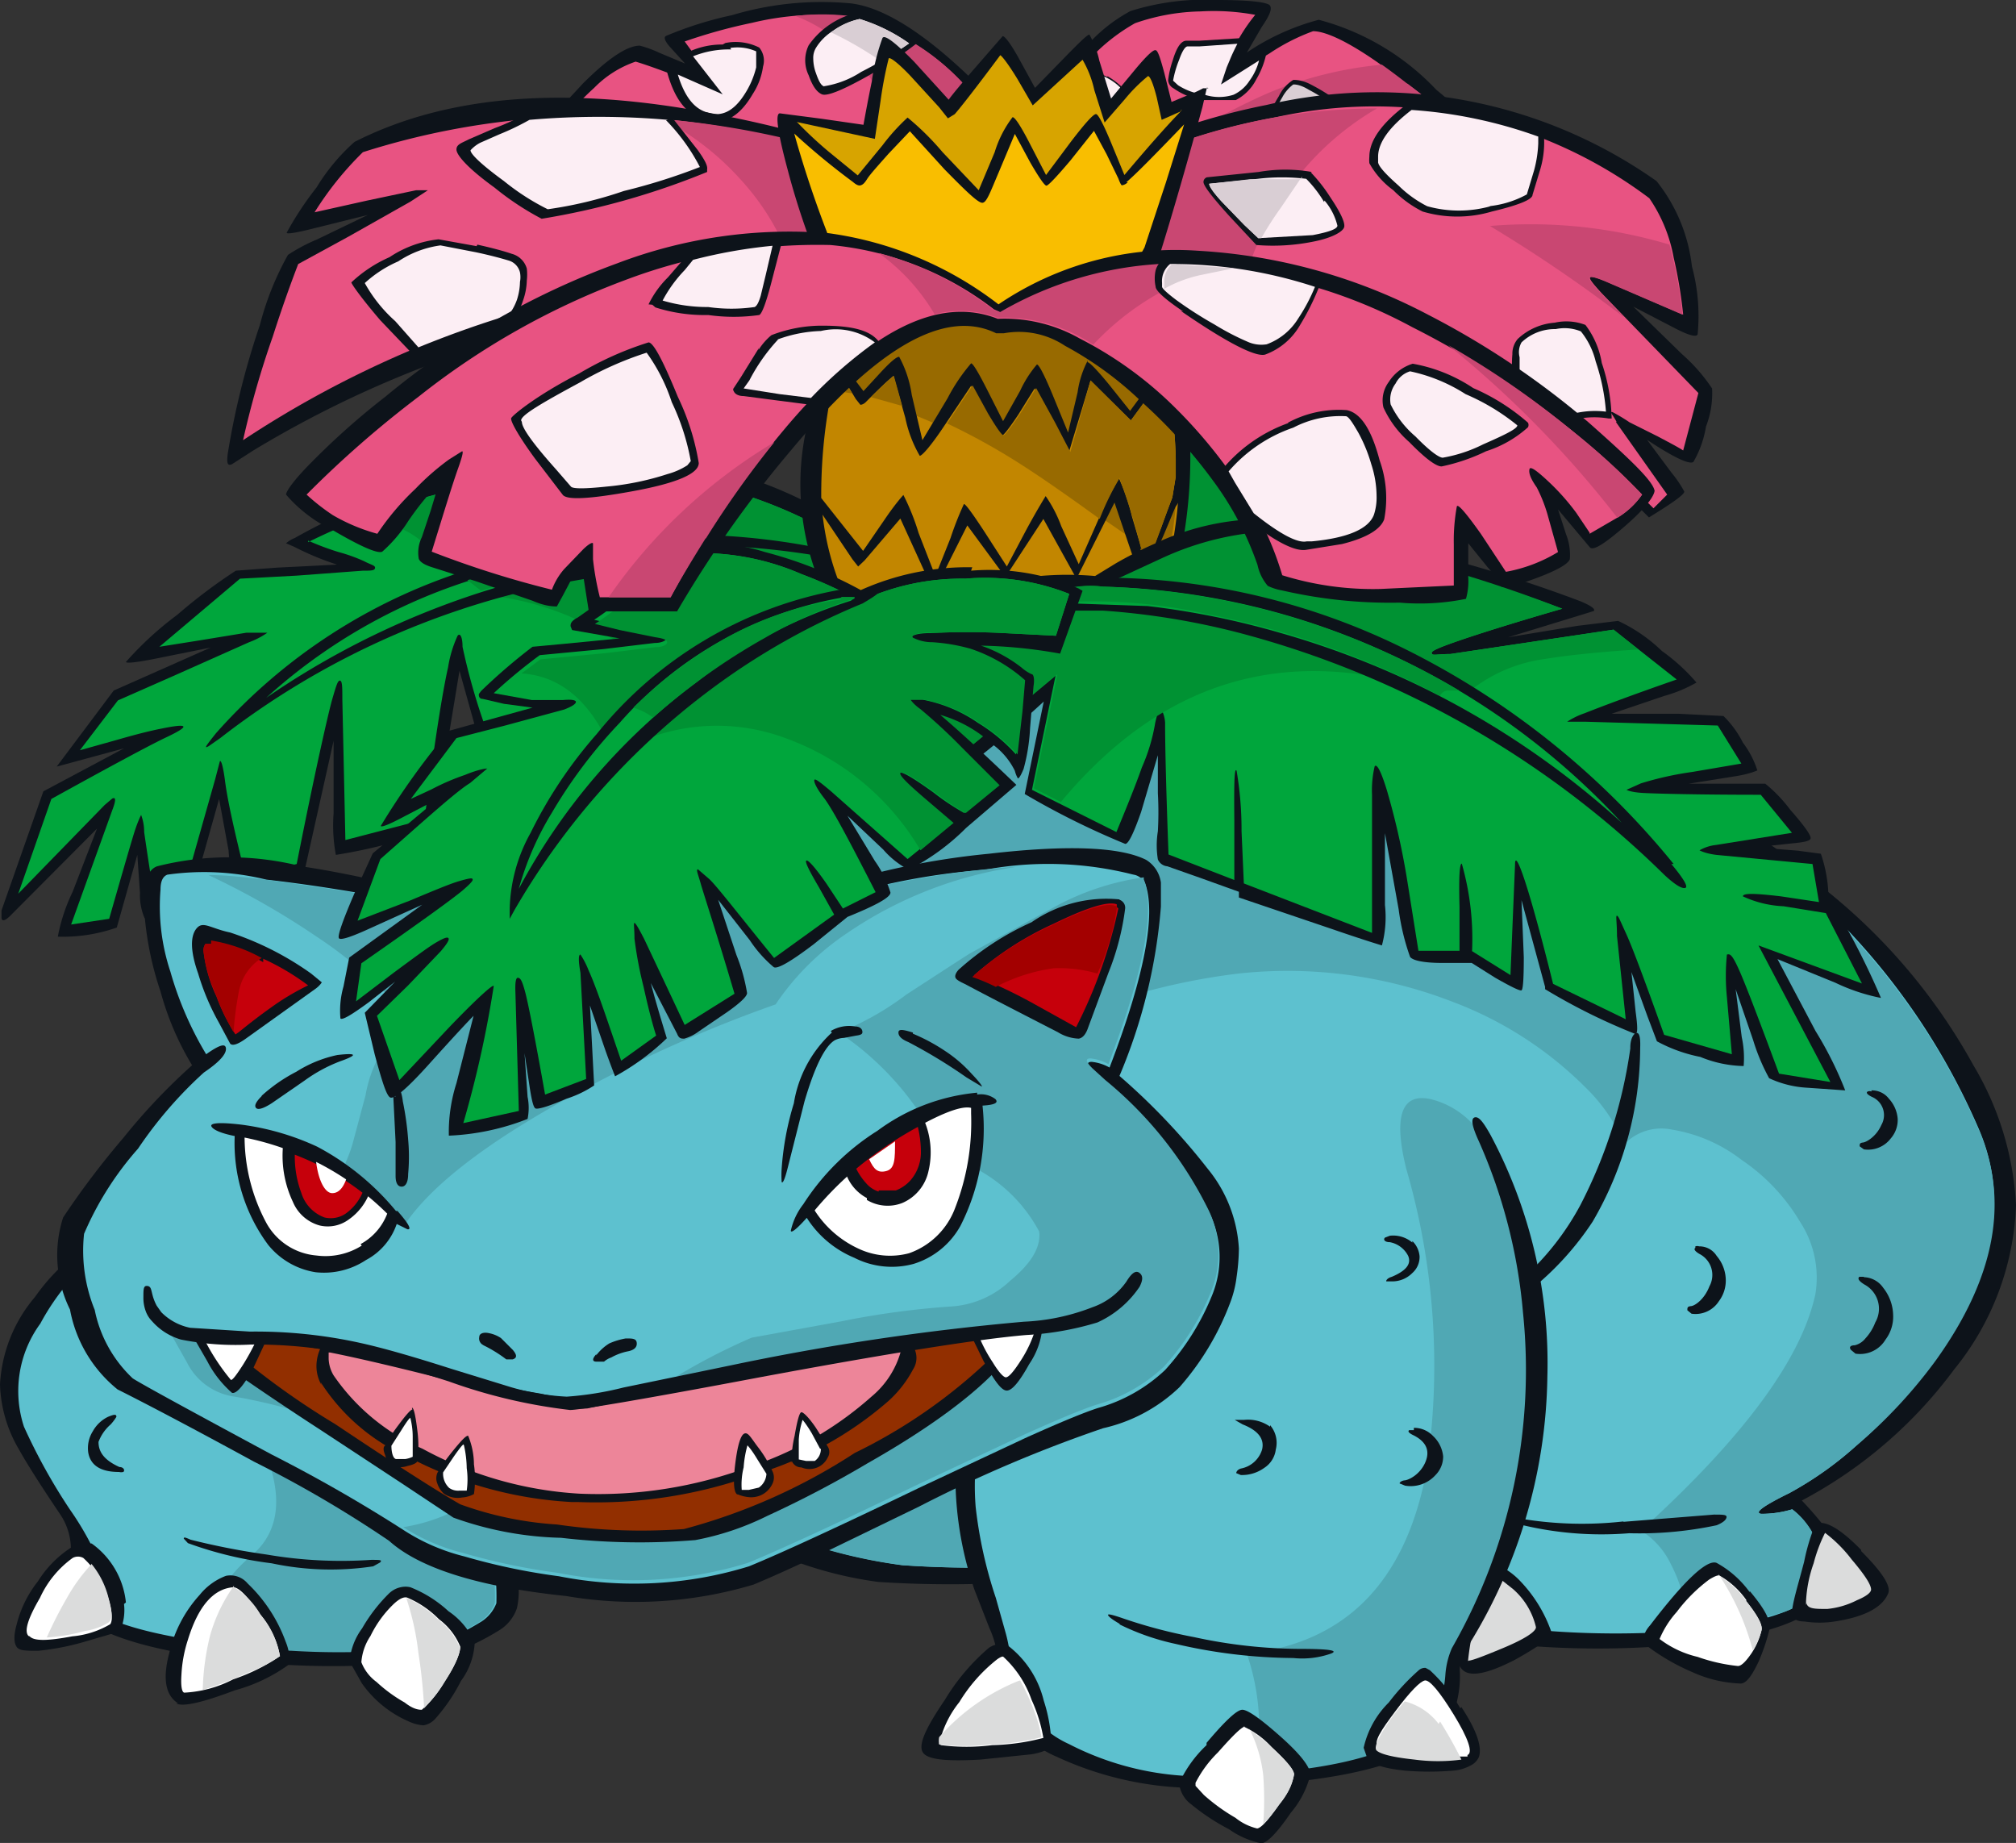 <svg xmlns="http://www.w3.org/2000/svg" viewBox="0 0 53 48.44"><rect x="0" y="0" width="53" height="48.44" fill="#333333" stroke="none"/><defs><style>.cls-1{fill:#0d131a;}.cls-1,.cls-10,.cls-11,.cls-12,.cls-13,.cls-14,.cls-15,.cls-16,.cls-17,.cls-18,.cls-19,.cls-2,.cls-3,.cls-4,.cls-5,.cls-6,.cls-7,.cls-8,.cls-9{fill-rule:evenodd;}.cls-2{fill:#5dc1cf;}.cls-3{fill:#50a8b4;}.cls-4{fill:#fff;}.cls-5{fill:#dbdcdc;}.cls-6{fill:#00a63c;}.cls-7{fill:#009233;}.cls-8{fill:#c28600;}.cls-9{fill:#986a00;}.cls-10{fill:#e85382;}.cls-11{fill:#c94772;}.cls-12{fill:#fceef4;}.cls-13{fill:#d9ced4;}.cls-14{fill:#d7a400;}.cls-15{fill:#f9be00;}.cls-16{fill:#c6000b;}.cls-17{fill:#a30000;}.cls-18{fill:#922f00;}.cls-19{fill:#ed8599;}</style></defs><title>Asset 111@</title><g id="Layer_2" data-name="Layer 2"><g id="Layer_1-2" data-name="Layer 1"><path class="cls-1" d="M47.83,23.26A15.38,15.38,0,0,1,51.88,28,7.94,7.94,0,0,1,53,31.68,7.25,7.25,0,0,1,51.37,36a11.9,11.9,0,0,1-4,3.44,9.52,9.52,0,0,1,.78.93,1.5,1.5,0,0,1,.31.82.62.62,0,0,1-.1.29l-.17.27c-.41.8-1.78,1.3-4.12,1.49a23.75,23.75,0,0,1-5.29-.13,11.57,11.57,0,0,1-3.15-.87c-.2-.09-.75-.41-1.68-1a5.09,5.09,0,0,0-.87-.46,1.54,1.54,0,0,0-.85-.06,29,29,0,0,1-9.14.86,10.27,10.27,0,0,1-3-.88A14.6,14.6,0,0,1,17.34,39a18.79,18.79,0,0,1-6.23-6.58,8.61,8.61,0,0,1-.72-6.89A9.38,9.38,0,0,1,12.48,22a13.39,13.39,0,0,1,3.66-2.74,19,19,0,0,1,5-1.75,24.63,24.63,0,0,1,5.76-.49,46.09,46.09,0,0,1,13,2,24.9,24.9,0,0,1,8,4.17Z"/><path class="cls-2" d="M47.12,39.68a2,2,0,0,1,.64.85,1.28,1.28,0,0,1,.16,1.06c-.35.7-1.58,1.12-3.7,1.28a23.61,23.61,0,0,1-5.06-.17,14.23,14.23,0,0,1-3.2-.8,11.86,11.86,0,0,1-1.8-.92,7.09,7.09,0,0,0-.95-.5,2,2,0,0,0-1-.06,27.83,27.83,0,0,1-8.47.72,13.56,13.56,0,0,1-6.18-2.46,18.46,18.46,0,0,1-6.1-6.4,8.39,8.39,0,0,1-.73-6.67Q12,21.8,16.47,19.52A21.2,21.2,0,0,1,26.88,17.4q10.44.3,16.4,3.2a17.89,17.89,0,0,1,8.71,9q1.26,2.81-1.11,6.11A12.94,12.94,0,0,1,48.8,38a9.18,9.18,0,0,1-1.75,1.24c-.69.34-.94.52-.75.55a2.77,2.77,0,0,0,.82-.12Z"/><path class="cls-3" d="M17.54,38.68l-.75-.54a38.21,38.21,0,0,0,7.44-.81l7.38-1.65a37.85,37.85,0,0,0,1.57,4.8,1.86,1.86,0,0,0-1-.06,27.83,27.83,0,0,1-8.47.72,13.56,13.56,0,0,1-6.18-2.46Z"/><path class="cls-3" d="M47.72,34.05a2.68,2.68,0,0,0-.4-1.94,5.1,5.1,0,0,0-1.53-1.62,4.06,4.06,0,0,0-1.84-.8,1.35,1.35,0,0,0-1.39.56c.09-.14,0-.36-.1-.67a4.55,4.55,0,0,0-.78-1,9.82,9.82,0,0,0-3.47-2.24,12,12,0,0,0-5.66-.75,17.36,17.36,0,0,0-7.47,2.75,4,4,0,0,1-3.18.52,8.85,8.85,0,0,1-3.06-1.7q-.48-.39-3-2.64a17.88,17.88,0,0,0-3-2.32,14.68,14.68,0,0,1,5.92-3.59,23,23,0,0,1,8.13-1.16q10.44.3,16.4,3.2a17.89,17.89,0,0,1,8.71,9q1.26,2.81-1.11,6.11A12.94,12.94,0,0,1,48.8,38a9.18,9.18,0,0,1-1.75,1.24c-.69.34-.94.52-.75.55a2.77,2.77,0,0,0,.82-.12,2,2,0,0,1,.64.85,1.28,1.28,0,0,1,.16,1.06,2,2,0,0,1-1.28.86,10,10,0,0,1-2.28.41,3.81,3.81,0,0,0-.44-1.75,2.11,2.11,0,0,0-.78-.87c2.68-2.43,4.21-4.5,4.58-6.19Z"/><path class="cls-1" d="M46,41.82c.38.45.56.77.52,1a5.12,5.12,0,0,1-.29.86c-.18.38-.33.58-.48.57a3.33,3.33,0,0,1-1.26-.3,5.63,5.63,0,0,1-1.18-.68.24.24,0,0,1-.1-.13c0-.1,0-.23.17-.42.91-1.19,1.5-1.74,1.75-1.64a2.64,2.64,0,0,1,.87.77Z"/><path class="cls-4" d="M45.89,42.07q.47.57.42.78a1.88,1.88,0,0,1-.26.6c-.15.22-.27.34-.36.34a4.57,4.57,0,0,1-1.06-.24,2.64,2.64,0,0,1-1-.47,2.5,2.5,0,0,1,.45-.71,4.22,4.22,0,0,1,.85-.85c.13-.08.22-.12.27-.11a2.19,2.19,0,0,1,.72.66Z"/><path class="cls-5" d="M45.18,41.41a2.45,2.45,0,0,1,.72.66c.3.38.44.64.41.78a1.81,1.81,0,0,1-.23.53,6.54,6.54,0,0,0-.9-2Z"/><path class="cls-1" d="M48.93,40.77c.55.55.79.92.71,1.11-.15.37-.62.62-1.41.74a2.63,2.63,0,0,1-.79,0c-.23,0-.34-.1-.33-.2,0-.26.15-.72.32-1.37a5.41,5.41,0,0,1,.3-1q.38-.15,1.2.69Z"/><path class="cls-5" d="M47.48,42.19v-.1a3.46,3.46,0,0,1,.2-1,4,4,0,0,1,.3-.8,3.61,3.61,0,0,1,.7.7c.34.4.51.66.51.79h0c0,.08-.13.18-.37.28a2.19,2.19,0,0,1-.78.23c-.33,0-.51,0-.55-.15Z"/><path class="cls-1" d="M42.68,40l2.38-.19c.23,0,.34,0,.33.07s-.09.14-.26.21a9.77,9.77,0,0,1-2.3.21A9,9,0,0,1,40,40.08l0-.16a9.74,9.74,0,0,0,2.68.07Z"/><path class="cls-1" d="M42.86,27.54c0-.26.1-.39.17-.39s.1.13.09.39a9.12,9.12,0,0,1-1.25,4.57,7.77,7.77,0,0,1-3.75,3l-.1-.24a7.08,7.08,0,0,0,3.53-3.2,12.82,12.82,0,0,0,1.31-4.11Z"/><path class="cls-1" d="M24.27,15.49l.13.11-5.48,3.84q-.14.09-2.85,1c-1.83.58-2.78.86-2.86.85a5.84,5.84,0,0,1-.54-1.55l-.59-2.11-.69,4.18a13.91,13.91,0,0,1-2.56.66,4.17,4.17,0,0,1-.06-1.09V19.47L8,22.92l-.81.27c-.56.16-.87.22-.93.17a2.6,2.6,0,0,1-.25-1L5.76,21,5,23.7c-.71.36-1.11.5-1.2.43a1.53,1.53,0,0,1-.12-.66l-.07-1-.54,1.91a4.27,4.27,0,0,1-1.55.24,4.7,4.7,0,0,1,.39-1.18l.64-1.66L.27,24.07c-.14.14-.22.15-.23.06l0-.2L1.14,20.8l2.12-1.13-1.77.48,1.5-2,2.55-1.13-1.39.28c-.54.11-.82.14-.84.1a8.72,8.72,0,0,1,1.35-1.24A14,14,0,0,1,6.2,15l1.08-.08,1.58-.08a7.43,7.43,0,0,1-1.13-.47l-.21-.09a.8.8,0,0,1,.23-.14A16.8,16.8,0,0,1,16.66,12a11.29,11.29,0,0,1,7.61,3.47Z"/><path class="cls-6" d="M8.1,14.25a17.5,17.5,0,0,1,8.7-1.79A12.07,12.07,0,0,1,24,15.57l-5.44,3.66c-3.36,1.16-5.08,1.73-5.16,1.69a9.94,9.94,0,0,1-.63-1.78A16.57,16.57,0,0,1,12.16,17c0-.27-.07-.37-.13-.29a3.13,3.13,0,0,0-.25.83c-.15.66-.36,2-.62,4l-2.08.54L9,18.38c0-.31,0-.48-.06-.49s-.1.13-.2.47-.46,1.92-.94,4.35l-1.34.34c-.29-1.18-.48-2-.55-2.57-.05-.36-.1-.51-.13-.47l-.12.46-.85,3-.75.15-.12-.75c-.07-.45-.12-.79-.15-1a1.26,1.26,0,0,0-.08-.45s-.08.15-.17.43S3.2,23,2.87,24.15l-1,.15,1.08-3c.1-.26.1-.36,0-.31l-.2.17L.48,23.49,1.35,21c1.61-.89,2.62-1.43,3-1.61.66-.31.63-.39-.1-.24-.31.06-.7.16-1.15.29l-1,.28,1-1.31,1.52-.67,1.93-.86a2.11,2.11,0,0,0,.48-.25s-.18,0-.55,0l-1.22.2L4.19,17l2.12-1.79,1.49-.08L9.54,15c.21,0,.31,0,.32-.07s-.1-.08-.29-.18a4.38,4.38,0,0,0-.67-.24,7.06,7.06,0,0,1-.8-.3Z"/><path class="cls-7" d="M12.52,15.62c-.1,0-.26-.12-.46-.35l-.67-.73a2.24,2.24,0,0,0-2-.82,16.12,16.12,0,0,1,8-1.2A12.13,12.13,0,0,1,24,15.57l-5.26,3.55A8.35,8.35,0,0,0,16,16.73a7.61,7.61,0,0,0-3.49-1.11Z"/><path class="cls-1" d="M21.36,14.35l1.09,1-.43.11a9.54,9.54,0,0,0-1.33-.31A15.57,15.57,0,0,0,17.18,15,21.21,21.21,0,0,0,5.79,19.4l-.3.21c-.14.08-.08,0,.19-.34A14.76,14.76,0,0,1,12.24,15a18,18,0,0,1,9.12-.63Z"/><path class="cls-6" d="M21.87,15.15a17.89,17.89,0,0,0-6-.35A21.6,21.6,0,0,0,7,18.34,14.52,14.52,0,0,1,13.26,15a19.23,19.23,0,0,1,8.1-.39l.1.19a1.26,1.26,0,0,0,.41.38Z"/><path class="cls-7" d="M21.36,14.58l.1.19a1.26,1.26,0,0,0,.41.38,19.2,19.2,0,0,0-4-.48,16,16,0,0,0-5.22.86l-.36-.28a17.56,17.56,0,0,1,4.29-.86,20.49,20.49,0,0,1,4.74.19Z"/><path class="cls-6" d="M34.29,11.09l0,0,0,0a2.59,2.59,0,0,1,.46,1.39A2.62,2.62,0,0,1,34.46,14a5.27,5.27,0,0,1-2.94,2.13,15.41,15.41,0,0,1-6.28.64.66.66,0,0,1-.63-.43A1.93,1.93,0,0,1,25,14.85,8.58,8.58,0,0,1,26.66,13a10.64,10.64,0,0,1,2.93-1.86,5.59,5.59,0,0,1,4.7,0Z"/><path class="cls-7" d="M34.1,11.39a2.17,2.17,0,0,1,.38,1.23,2.23,2.23,0,0,1-.32,1.16,5,5,0,0,1-2.82,2,15.21,15.21,0,0,1-6.08.58c-.18,0-.29-.07-.32-.19s0-.64.39-1.19a8.25,8.25,0,0,1,1.56-1.77,10.28,10.28,0,0,1,2.78-1.77,5.28,5.28,0,0,1,4.43-.07Z"/><path class="cls-1" d="M29.29,6.58a2.1,2.1,0,0,1,1,1,13.33,13.33,0,0,1,1,4.15,12.61,12.61,0,0,1-.7,4.44,2.18,2.18,0,0,1-.89,1.07,5.28,5.28,0,0,1-1.81.79,7.39,7.39,0,0,1-2.91.15,3.89,3.89,0,0,1-2.59-1.37,6.85,6.85,0,0,1-1.18-5.59,13,13,0,0,1,.63-2.39A7.24,7.24,0,0,1,22.5,7.5a3.29,3.29,0,0,1,2-1.23,8.16,8.16,0,0,1,2.8-.22,5.6,5.6,0,0,1,2,.53Z"/><path class="cls-8" d="M30,7.75A12.68,12.68,0,0,1,31,11.9a11.26,11.26,0,0,1-.67,4.23,1.85,1.85,0,0,1-.8.91,5.2,5.2,0,0,1-1.65.7,7.08,7.08,0,0,1-2.76.17,3.34,3.34,0,0,1-2.39-1.28,7.18,7.18,0,0,1-1-5.35A13,13,0,0,1,22.23,9a6.46,6.46,0,0,1,.56-1.31,2.93,2.93,0,0,1,1.86-1.1,7.66,7.66,0,0,1,2.63-.18,5.15,5.15,0,0,1,1.79.45,1.78,1.78,0,0,1,.93.9Z"/><path class="cls-9" d="M30,7.75a13.4,13.4,0,0,1,.91,3.54,10.9,10.9,0,0,1-.25,3.54,34.44,34.44,0,0,0-4.68-3q-3.11-1.68-4.18-1.23a11.12,11.12,0,0,1,.52-1.84,6.11,6.11,0,0,1,.47-1.05,2.93,2.93,0,0,1,1.86-1.1,7.66,7.66,0,0,1,2.63-.18,5.15,5.15,0,0,1,1.79.45,1.78,1.78,0,0,1,.93.9Z"/><path class="cls-1" d="M28.59,9.52c.05,0,.23.18.56.58l.56.7c.37-.51.69-.91.95-1.2l.11-.13,0,.18c.11.6.23,1.13.35,1.58a4.62,4.62,0,0,1-.07,1.32l0,.55-.15.23-.31.74-.48,1.08-.09.18-.72-2.12-1,2-.87-1.57-1,1.53-1-1.36-.88,1.75-.88-1.93-.94,1.1-.17.16-.15-.19-1-1.49v0a14,14,0,0,1,.48-3.76l.05-.17.76,1,.46-.5c.26-.28.42-.41.48-.4a3,3,0,0,1,.33,1l.28,1.19.66-1.1a4.79,4.79,0,0,1,.62-.92q.07,0,.42.69l.42.83.45-.8a3,3,0,0,1,.44-.69c.05,0,.19.26.41.79l.41,1,.25-1.06a2.54,2.54,0,0,1,.27-.84Z"/><path class="cls-8" d="M30.66,9.86a12.66,12.66,0,0,1,.25,2.19l0,.48-.09.55s-.12.3-.29.78l-.39,1-.38-1.28a5.42,5.42,0,0,0-.34-1,7.73,7.73,0,0,0-.51,1l-.55,1.25-.46-1a3.44,3.44,0,0,0-.41-.79s-.19.3-.49.85l-.53,1-.58-.9c-.34-.52-.52-.76-.55-.74a8.52,8.52,0,0,0-.35.89l-.4,1-.44-1.13a6.1,6.1,0,0,0-.4-1s-.2.21-.51.67l-.55.8-1.1-1.39V13A13.74,13.74,0,0,1,22,9.67l.27.44.23.38.12.15s.07,0,.14-.07c.35-.35.59-.58.73-.69l.31,1.1a3.29,3.29,0,0,0,.38,1c.06,0,.29-.25.68-.84l.67-1,.4.73c.23.39.37.58.41.58s.19-.19.43-.55l.43-.69.5.91.4.77L28.67,10l1.06,1.05.06-.08.3-.41.57-.71Z"/><path class="cls-9" d="M22.9,10.44a6.55,6.55,0,0,1,.6-.56l.22.79-.82-.23Z"/><path class="cls-9" d="M22,9.67c.08.12.22.34.4.67l-.54-.08L22,9.67Z"/><path class="cls-9" d="M28.67,10l1.06,1.05.06-.08.3-.41.57-.71a12.66,12.66,0,0,1,.25,2.19l0,.48-.09.55-.22.6-.34.93L30,14.42a16.82,16.82,0,0,0-.57-1.85,7.33,7.33,0,0,0-.52,1.07c-.84-.61-1.49-1.06-1.94-1.35a17.32,17.32,0,0,0-2.07-1.16l.67-1,.4.73c.23.39.37.58.41.58s.19-.19.43-.55l.43-.69.5.91.4.77L28.67,10Z"/><polygon class="cls-8" points="30.11 14.88 29.98 14.42 30.24 14.61 30.11 14.88 30.11 14.88"/><path class="cls-1" d="M39.65,4.2l.18.23-12.95,2L14.32,3.28l1-1.08q1-1,1.5-1a2.93,2.93,0,0,1,.52.19l.67.28-.4-.44c-.14-.16-.17-.26-.09-.29A9.57,9.57,0,0,1,19.24.4,8.2,8.2,0,0,1,22.38.09Q24.12.31,27,3.62c.5-.85.87-1.44,1.1-1.77A4.18,4.18,0,0,1,29.72.29,6.52,6.52,0,0,1,32,0c.87,0,1.34.06,1.39.15s0,.24-.22.56l-.39.67A6.19,6.19,0,0,1,34.67.52a6.55,6.55,0,0,1,3.09,1.84A15.26,15.26,0,0,1,39.65,4.2Z"/><path class="cls-10" d="M37,2.2a15.41,15.41,0,0,1,2.22,2L26.9,6.06,14.84,3.14a6.93,6.93,0,0,1,.78-.83,2.78,2.78,0,0,1,1.09-.69c.31.09.88.3,1.73.63l.57.23L18,1.09A13.92,13.92,0,0,1,19.77.6,7.54,7.54,0,0,1,22.33.43a6.09,6.09,0,0,1,3,1.78,16.88,16.88,0,0,1,1.57,1.63L27,4l.13-.21.93-1.46A4.9,4.9,0,0,1,29.84.61,5.51,5.51,0,0,1,31.56.3,6,6,0,0,1,33,.39a4.54,4.54,0,0,0-.57.89l-.2.46-.15.45.4-.24.9-.55A5.32,5.32,0,0,1,34.52.82c.41,0,1.23.42,2.45,1.38Z"/><path class="cls-11" d="M38.07,3.1a11,11,0,0,1,1.12,1.08L26.9,6.06,15.61,3.33c1.76,0,3.14,0,4.13,0a18.86,18.86,0,0,1,4.14.67,7.73,7.73,0,0,0-1.42-2.49A3.74,3.74,0,0,0,20.91.42a6.08,6.08,0,0,1,1.42,0,6.09,6.09,0,0,1,3,1.78,16.88,16.88,0,0,1,1.57,1.63L27,4h0a1.35,1.35,0,0,0,.64.54,3,3,0,0,0,1.82-.06,9.7,9.7,0,0,0,1.74-.9,16.53,16.53,0,0,1,2.13-1.13,10.18,10.18,0,0,1,3-.75c.56.4,1.13.86,1.73,1.38Z"/><path class="cls-1" d="M29.11,2a2,2,0,0,1,.53.44,2,2,0,0,1,.25.35A.45.45,0,0,1,30,3c0,.08-.21.17-.54.28a3.47,3.47,0,0,1-1.09.16,2,2,0,0,1-1-.27l-.05,0,0,0a12.88,12.88,0,0,1,.87-1.26h0a1.26,1.26,0,0,1,.93.12Z"/><path class="cls-12" d="M29.44,2.37a1.79,1.79,0,0,1,.3.38.6.6,0,0,1,.09.24h0a.57.57,0,0,1-.24.13l-.53.15-.74.08a1.87,1.87,0,0,1-.9-.22q.43-.67.81-1.17A1.09,1.09,0,0,1,29,2a1.38,1.38,0,0,1,.48.33Z"/><path class="cls-1" d="M34,2.1c.06,0,.21,0,.42.1a5.38,5.38,0,0,1,1.3.92,3.54,3.54,0,0,1,1,1.61v.06l-2.21.34h0a2.7,2.7,0,0,1-1.08-.86,1.15,1.15,0,0,1-.13-1,2.52,2.52,0,0,1,.32-.74A1,1,0,0,1,34,2.1Z"/><path class="cls-13" d="M34,2.22c.05,0,.18,0,.41.14a5.14,5.14,0,0,1,1.23.91,3.32,3.32,0,0,1,.92,1.42l-2,.31a2.74,2.74,0,0,1-1-.82.82.82,0,0,1-.16-.53,1.64,1.64,0,0,1,0-.37,2.85,2.85,0,0,1,.31-.72A1,1,0,0,1,34,2.22Z"/><path class="cls-1" d="M33.3,1.23v.13a2.18,2.18,0,0,1-.27.72,1.25,1.25,0,0,1-.54.55l-.9,0a1.88,1.88,0,0,1-.74-.31.26.26,0,0,1-.14-.21,2.44,2.44,0,0,1,.12-.52c.1-.34.22-.52.36-.52l.34,0L32.67,1h.11l-.05.1a4.14,4.14,0,0,0-.34.66l.91-.52Z"/><path class="cls-12" d="M31.18,1.22l.35,0,1-.07c-.07.14-.14.28-.2.43l-.08.19-.15.45,1-.63a1.53,1.53,0,0,1-.25.53,1,1,0,0,1-.42.37,1.24,1.24,0,0,1-.76,0,1.65,1.65,0,0,1-.7-.25l-.13-.12A2.71,2.71,0,0,1,31,1.57c.08-.23.16-.35.22-.35Z"/><path class="cls-1" d="M24.1,1.08l.07,0-.07.06A10.8,10.8,0,0,1,22.81,2q-1,.56-1.2.48c-.14-.06-.25-.22-.35-.5a.9.9,0,0,1,0-.79,2.1,2.1,0,0,1,.49-.5,2.13,2.13,0,0,1,.8-.36h0a5.18,5.18,0,0,1,1.49.75Z"/><path class="cls-12" d="M21.68,2.27c-.09,0-.16-.15-.23-.35a1.14,1.14,0,0,1-.07-.38.51.51,0,0,1,.07-.28A1.37,1.37,0,0,1,21.9.81,1.91,1.91,0,0,1,22.6.5a4.55,4.55,0,0,1,1.3.64,10.71,10.71,0,0,1-1.26.75,2.48,2.48,0,0,1-1,.38Z"/><path class="cls-13" d="M23.16,1.61A9.39,9.39,0,0,0,21.85.85,1.83,1.83,0,0,1,22.6.5a4.55,4.55,0,0,1,1.3.64,8.13,8.13,0,0,1-.74.47Z"/><path class="cls-1" d="M19.07,1.13a1.38,1.38,0,0,1,.89.12.54.54,0,0,1,.1.5,1.77,1.77,0,0,1-.27.72c-.36.62-.79.84-1.28.68s-.8-.57-1-1.36l0-.14.78.3-.37-.49,0,0a2.09,2.09,0,0,1,1.08-.29Z"/><path class="cls-12" d="M19.2,1.26a1.22,1.22,0,0,1,.68.09s0,.18,0,.42a2.29,2.29,0,0,1-.32.73c-.28.43-.6.58-.95.46h0c-.35-.09-.61-.41-.79-1L19,2.48l-.78-1a2.5,2.5,0,0,1,1-.18Z"/><path class="cls-1" d="M26,5.31l.1.05V7.7l-.21,0a34.77,34.77,0,0,0-6.68.14,28.19,28.19,0,0,0-12.55,4l-.56.36c-.11.05-.15,0-.11-.29a20.51,20.51,0,0,1,.84-3.36,7.71,7.71,0,0,1,.74-1.85,4.53,4.53,0,0,1,.75-.4l1.35-.65L8.26,6c-.51.13-.75.16-.72.11a8.49,8.49,0,0,1,.78-1.18,5.24,5.24,0,0,1,1-1.2Q13,1.86,18.82,3a30.23,30.23,0,0,1,4.31,1.15A21.88,21.88,0,0,1,26,5.31Z"/><path class="cls-10" d="M25.75,5.57V7.29a25.84,25.84,0,0,0-7-.11A27.25,27.25,0,0,0,6.39,11.57a23.89,23.89,0,0,1,.78-2.72c.24-.75.47-1.39.67-1.91l1.32-.72,1.63-.92L11.25,5s-.08,0-.31,0l-1.28.27-1.39.31A8.5,8.5,0,0,1,9.54,4a20.11,20.11,0,0,1,9.89-.59,23,23,0,0,1,6.32,2.15Z"/><path class="cls-11" d="M22.42,4.19a22.57,22.57,0,0,1,3.33,1.38V7.29A25.21,25.21,0,0,0,20.83,7a6.48,6.48,0,0,0-1.34-2.26,7.26,7.26,0,0,0-2.07-1.61,22.57,22.57,0,0,1,5,1Z"/><path class="cls-1" d="M17.6,3h0l0,0,.74.94c.18.25.27.42.25.51l0,.07a19.89,19.89,0,0,1-4.35,1.23A7.35,7.35,0,0,1,13,4.93c-.72-.52-1-.86-1-1s.14-.17.33-.27L13,3.37a5.59,5.59,0,0,0,.94-.45v0h0A20.4,20.4,0,0,1,17.6,3Z"/><path class="cls-12" d="M17.51,3.16a5.09,5.09,0,0,1,.89,1.23,15.59,15.59,0,0,1-2,.63,10.66,10.66,0,0,1-2,.48,6.15,6.15,0,0,1-1.15-.74c-.59-.43-.88-.71-.88-.81h0s.1-.12.26-.2l.5-.22a6.69,6.69,0,0,0,.79-.38,21.11,21.11,0,0,1,3.64,0Z"/><path class="cls-1" d="M12.55,6.43q.58.13.9.24a.56.56,0,0,1,.4.39,1.37,1.37,0,0,1,0,.31,1.71,1.71,0,0,1-.1.53,1.41,1.41,0,0,1-.23.44v0h0a25.56,25.56,0,0,0-2.55.9l-.12.07L10,8.42c-.54-.63-.79-1-.76-1a3.52,3.52,0,0,1,1-.66,2.88,2.88,0,0,1,1.29-.47l1,.18Z"/><path class="cls-12" d="M13.42,8.27c-.86.26-1.66.55-2.42.86l-.61-.69a3.79,3.79,0,0,1-.8-1h0a3.16,3.16,0,0,1,.88-.57,2.64,2.64,0,0,1,1.11-.42l.93.18c.38.08.67.16.87.22a.43.43,0,0,1,.29.31.66.66,0,0,1,0,.25,1.6,1.6,0,0,1-.08.47,1.45,1.45,0,0,1-.21.39Z"/><path class="cls-1" d="M44.48,7a5,5,0,0,1,.15,1.79q-.06.12-.63-.18l-1.06-.55,1.27,1.24a4.59,4.59,0,0,1,.8.91,2.4,2.4,0,0,1-.16,1,2.74,2.74,0,0,1-.33.93c-.1.08-.51-.11-1.22-.58l.64.86a3.09,3.09,0,0,1,.34.5c0,.08-.31.3-.93.68a25.33,25.33,0,0,0-5.16-4Q32.12,6.1,27.13,7.56L27,7.6l-.05-.14a2.82,2.82,0,0,1-.18-1.17l.06-.66,0-.06,0,0a9.93,9.93,0,0,1,2.4-1.48,17.71,17.71,0,0,1,4.06-1.33,12.75,12.75,0,0,1,10.26,2A4.38,4.38,0,0,1,44.48,7Z"/><path class="cls-10" d="M42.48,11.09,43.83,13l-.36.36A26.05,26.05,0,0,0,37.79,9.1Q32,5.88,27.2,7.19a2.68,2.68,0,0,1-.11-.76,4.72,4.72,0,0,1,.05-.68,10,10,0,0,1,2.41-1.42,17.26,17.26,0,0,1,4-1.25,12,12,0,0,1,9.81,2.13A4,4,0,0,1,44,6.77a12,12,0,0,1,.25,1.5l-1.95-.84c-.32-.14-.49-.18-.5-.13s.1.18.31.41l2.54,2.62-.4,1.51c-.12-.08-.35-.2-.67-.37l-.74-.37a4.71,4.71,0,0,0-.45-.27c-.08,0,0,.05.11.26Z"/><path class="cls-11" d="M36.2,2.85a7.42,7.42,0,0,0-2.1,1.82,7.69,7.69,0,0,0-1.31,2.46,11.46,11.46,0,0,0-5.59.06,2.68,2.68,0,0,1-.11-.76,4.72,4.72,0,0,1,.05-.68,11.35,11.35,0,0,1,3.4-1.83A15.67,15.67,0,0,1,36.2,2.85Z"/><path class="cls-11" d="M42.28,7.43c-.32-.14-.49-.18-.5-.13s.1.18.31.41l.62.64a38.37,38.37,0,0,0-3.54-2.41,12.7,12.7,0,0,1,4.72.49,11.9,11.9,0,0,1,.34,1.84l-1.95-.84Z"/><path class="cls-1" d="M40.58,3.46l0,0v0a2.48,2.48,0,0,1-.09,1l-.2.66c0,.13-.4.28-1.07.44a3.2,3.2,0,0,1-1.82,0A2.91,2.91,0,0,1,36.63,5,2.18,2.18,0,0,1,36,4.29a.88.88,0,0,1,0-.17c0-.43.33-.89,1-1.39h0a12.54,12.54,0,0,1,3.53.74Z"/><path class="cls-12" d="M39.19,5.42a3.1,3.1,0,0,1-1.67,0,3,3,0,0,1-.75-.54c-.34-.3-.52-.5-.54-.61V4.12c0-.37.29-.78.88-1.23a12.18,12.18,0,0,1,3.33.7l0,.18a3.16,3.16,0,0,1-.11.71l-.19.63a2.61,2.61,0,0,1-1,.31Z"/><path class="cls-1" d="M40.88,8.48a1.4,1.4,0,0,1,.8.06,2.25,2.25,0,0,1,.43,1A4.85,4.85,0,0,1,42.37,11V11l-.08,0a2.23,2.23,0,0,0-1.53.29l0,0-1-.7v0a2.8,2.8,0,0,0,0-.75,3.08,3.08,0,0,1,0-.53.6.6,0,0,1,.14-.4,1.59,1.59,0,0,1,1-.43Z"/><path class="cls-12" d="M40,10.32l-.05-.49,0-.44A.52.52,0,0,1,40,9a1.27,1.27,0,0,1,.9-.35,1.12,1.12,0,0,1,.66.06,2,2,0,0,1,.39.79,5.34,5.34,0,0,1,.27,1.32,2.35,2.35,0,0,0-1.45.29l-.81-.59,0-.23Z"/><path class="cls-1" d="M34.46,4.53a4.11,4.11,0,0,1,.51.65c.27.4.39.66.37.78s-.3.29-.81.39a5.37,5.37,0,0,1-1.5.09h0l-.71-.76c-.47-.52-.7-.82-.68-.91a.13.13,0,0,1,.09-.11l1.36-.14a4.06,4.06,0,0,1,1.4,0Z"/><path class="cls-12" d="M34.82,5.27a1.59,1.59,0,0,1,.34.66c0,.09-.23.17-.65.25l-1.43.08-.37-.35-.59-.61c-.22-.24-.33-.4-.33-.47v0h0l1.28-.13a5.32,5.32,0,0,1,1.27,0,3.13,3.13,0,0,1,.47.61Z"/><path class="cls-13" d="M34.23,4.64l-.55.81a9,9,0,0,0-.52.81h-.08l-.37-.35-.59-.61c-.22-.24-.33-.4-.33-.47v0h0l1.08-.12,1.35,0Z"/><path class="cls-1" d="M31.73,2.3l-.12.52c-.41,1.5-.79,2.82-1.16,4-.12.42-.65.73-1.59,1a17.32,17.32,0,0,1-2.65.3L23.4,8c-1-.15-1.6-.44-1.78-.86a19.73,19.73,0,0,1-.91-2.67c-.27-1-.34-1.51-.2-1.49l1.08.14,1.11.16c.06-.33.13-.71.22-1.14A5.33,5.33,0,0,1,23.2,1c.05-.1.33.11.83.62l.91,1q.15-.21.75-.9l.67-.77c.05,0,.18.15.4.54l.45.82L28,1.5c.39-.4.6-.6.64-.59a2.38,2.38,0,0,1,.26.68l.31,1,.63-.76q.45-.54.54-.51c.06,0,.13.23.23.6l.19.76.41-.17a3.08,3.08,0,0,0,.42-.19c.09,0,.14,0,.14,0Z"/><path class="cls-14" d="M31.06,2.87,30,6.47c-.09.3-.5.57-1.22.8a10.12,10.12,0,0,1-2.59.43,10,10,0,0,1-2.71-.16c-.76-.16-1.21-.39-1.35-.7a29.44,29.44,0,0,1-1.26-3.65L23,3.65l.15-1a10.31,10.31,0,0,1,.21-1.1c0-.08.22.07.58.45l.75.82.23.29L25.1,3c.15-.17.55-.68,1.19-1.54,0-.05.18.16.46.62l.4.69,1.31-1.2a2.77,2.77,0,0,1,.31.8l.27.85.53-.61A4.31,4.31,0,0,1,30.18,2c.05,0,.13.17.23.56l.13.59.52-.23Z"/><path class="cls-1" d="M31.19,2.77l.23-.22-.09.31L30.25,6.55c-.13.39-.6.72-1.44,1a10.92,10.92,0,0,1-2.6.43,11.15,11.15,0,0,1-2.73-.15c-.88-.18-1.42-.47-1.59-.86a31.92,31.92,0,0,1-1.27-3.7l.25-.15a10.4,10.4,0,0,0,.92.87l.76.62.65-.79a5.36,5.36,0,0,1,.66-.73,7.1,7.1,0,0,1,.92.91L25.73,5l.42-1a2.91,2.91,0,0,1,.47-.92q.09,0,.42.63l.46.89.65-.87c.39-.51.61-.75.67-.73s.19.27.39.75l.35.85c.75-.89,1.29-1.49,1.63-1.82Z"/><path class="cls-15" d="M29.61,4.79c.23-.19.73-.7,1.52-1.52L30.65,4.8l-.56,1.7a2.27,2.27,0,0,1-1.21,1.09,6.33,6.33,0,0,1-2.63.69,6.81,6.81,0,0,1-2.8-.41,2.39,2.39,0,0,1-1.4-1,28.48,28.48,0,0,1-1.17-3.36,18.37,18.37,0,0,0,1.54,1.27c.08.07.15.11.21.09s.1-.06.17-.17.24-.3.56-.66l.56-.59.91,1c.58.59.89.89,1,.88s.2-.27.43-.81l.42-1,.41.76q.35.6.42.6t.63-.66l.62-.78.33.61.31.64q.06.16.09.18s.08,0,.16-.08Z"/><path class="cls-1" d="M38,14.67a35.89,35.89,0,0,1,3.54,1.13c.29.12.41.21.36.26l-.42.13-1.83.56,1.82-.3,1.07-.13a4.19,4.19,0,0,1,1.15.79,5.1,5.1,0,0,1,.91.83,3.64,3.64,0,0,1-.84.35l-1.39.47,1.74,0,1.2.06a2.64,2.64,0,0,1,.51.7,2.43,2.43,0,0,1,.38.73s-.21.1-.62.16l-1.19.19H45.7l.71,0a3.87,3.87,0,0,1,.66.69c.38.43.55.68.53.75s-.19.1-.51.13l-.94.1,1.12.09.6.08a3.7,3.7,0,0,1,.2,1.13,20.19,20.19,0,0,1,1.38,2.66,5,5,0,0,1-1.2-.4l-1.52-.62,1,1.89a9.62,9.62,0,0,1,.78,1.56l-1-.07a2.7,2.7,0,0,1-1-.25,5.27,5.27,0,0,1-.42-1L45.63,26l.16,1.26a2.58,2.58,0,0,1,.05.76,3.14,3.14,0,0,1-1.14-.24,4,4,0,0,1-1.14-.41l-.25-.66-.42-1.16L43,26.59c.05.37.06.56,0,.59A15.78,15.78,0,0,1,40.62,26v-.06L40,23.66l.06,1.5q0,.84-.06.87t-.69-.33l-.62-.39h-.78c-.5,0-.78-.07-.84-.16a6,6,0,0,1-.3-1.25l-.36-2v1.89a2.87,2.87,0,0,1-.08,1.06s-.47-.14-1.31-.43l-2.45-.83v-.15l-1-.36-.88-.31a.3.3,0,0,1-.25-.18,2.31,2.31,0,0,1,0-.74,9,9,0,0,0,0-1l0-1L30,21.34q-.3.86-.42.84a20.76,20.76,0,0,1-2.64-1.31l.5-2.43c-.74.68-1.38,1.22-1.91,1.62-.79.57-1.28.79-1.49.64A4.36,4.36,0,0,1,22.37,19a1.56,1.56,0,0,1-.05-1.25c.31-.84,1.21-1.53,2.69-2.06a8.3,8.3,0,0,1,3.78-.55l.54-.33a10.34,10.34,0,0,1,1.05-.53,6.73,6.73,0,0,1,3.19-.63,25.56,25.56,0,0,1,4.43,1Z"/><path class="cls-6" d="M42.47,16.59l1.61,1.27c-1.21.42-2,.72-2.43.89a2,2,0,0,0-.45.22l.49,0,3.47.1.62,1-1.29.22a8.56,8.56,0,0,0-1.35.3l-.38.17s.1.06.4.08,1.49.05,3.13.05l.82,1-2,.32a1.09,1.09,0,0,0-.43.14s.13.08.44.12l2.53.24.17,1-1-.15c-.68-.08-1-.09-1,0a2.81,2.81,0,0,0,1.07.26L48,24l.95,1.85-2.72-1,1.89,3.59-1.35-.22c-.55-1.48-.9-2.4-1.07-2.77s-.22-.38-.3-.36a5.56,5.56,0,0,0,0,1.12l.13,1.5-1.78-.51c-.5-1.4-.83-2.29-1-2.66s-.2-.46-.24-.47,0,.17,0,.53l.23,2.19-1.91-.93c-.63-2.54-1-3.59-1-3.14l-.06,1.44-.06,1.47L38.7,25a7.18,7.18,0,0,0-.27-2.3c-.06,0-.08.37-.06,1.13l0,1.16-1.08,0L37,23.17a19.33,19.33,0,0,0-.54-2.4c-.15-.49-.26-.7-.32-.63a2.74,2.74,0,0,0-.07.75c0,.31,0,1,0,2l0,1.63-3.37-1.3-.06-1.37a9.3,9.3,0,0,0-.13-1.59c-.06-.11-.07.33-.06,1.33v1.54l-1.73-.67c-.06-1.63-.09-2.78-.09-3.47v0h0a.87.87,0,0,0-.08-.31c-.05-.09-.11,0-.18.32v0a4.84,4.84,0,0,1-.35,1.17c-.18.51-.41,1.07-.67,1.7l-2.22-1.11.62-3-1.75,1.46c-1.19,1-1.82,1.4-1.92,1.34-1.36-.9-1.88-1.77-1.57-2.62.25-.69,1.38-1.3,3.37-1.84a23.18,23.18,0,0,1,2.91-.6l1.71-.79a7.67,7.67,0,0,1,3-.71,19.61,19.61,0,0,1,3.71.8A34.61,34.61,0,0,1,41.07,16c-1.52.44-2.51.76-3,.94s-.44.21-.42.25.18,0,.48,0l4.29-.64Z"/><path class="cls-7" d="M41.07,16c-1.52.44-2.51.76-3,.94s-.44.21-.42.25.18,0,.48,0l4.29-.64.65.52c-1.09.07-1.91.16-2.45.25a4,4,0,0,0-2.27,1.1Q32.12,16,27.89,21.08l-.71-.36.62-3-1.75,1.46c-1.19,1-1.82,1.4-1.92,1.34-1.36-.9-1.88-1.77-1.57-2.62.25-.69,1.38-1.3,3.37-1.84a23.18,23.18,0,0,1,2.91-.6l1.71-.79a7.67,7.67,0,0,1,3-.71,19.61,19.61,0,0,1,3.71.8A34.61,34.61,0,0,1,41.07,16Z"/><path class="cls-1" d="M43.94,22.71q.5.6.36.63T43.76,23a25,25,0,0,0-11.12-6.35A19.56,19.56,0,0,0,29,16.05H27.56l0-.16.28-.31a1.72,1.72,0,0,1,1-.34l.62-.05h0A18,18,0,0,1,37,17.09a21.32,21.32,0,0,1,7,5.62Z"/><path class="cls-6" d="M27.54,15.66A2.68,2.68,0,0,1,29,15.42a19.05,19.05,0,0,1,7.51,1.76,19.26,19.26,0,0,1,6.13,4.45,22.47,22.47,0,0,0-9-5,21.34,21.34,0,0,0-3.47-.7l-2-.07-.64,0c-.09,0-.08-.09,0-.17Z"/><path class="cls-7" d="M38.33,18.15l-.26,0a.23.23,0,0,0-.21.14,22.28,22.28,0,0,0-6.18-2.16,13.45,13.45,0,0,0-3.52-.31l-.64,0c-.09,0-.08-.09,0-.17A2.68,2.68,0,0,1,29,15.42a19.5,19.5,0,0,1,9.36,2.73Z"/><path class="cls-1" d="M.92,34.09A5.23,5.23,0,0,1,2.21,32.8c.64-.43,1.62-.39,3,.11A16.9,16.9,0,0,1,10.06,36c1.69,1.46,2.67,2.67,2.92,3.64l.26.33.35,1.41a2.07,2.07,0,0,1,0,.89,1.1,1.1,0,0,1-.48.59,6.85,6.85,0,0,1-1.13.56,7.46,7.46,0,0,1-2.21.35,22.64,22.64,0,0,1-3.16-.08q-4-.37-4.82-1.53a.81.81,0,0,1-.15-.45A3.2,3.2,0,0,0,1.84,41a1.64,1.64,0,0,0-.24-1.17c-.54-.8-.9-1.37-1.1-1.73A3.56,3.56,0,0,1,0,36.39a3.86,3.86,0,0,1,.92-2.3Z"/><path class="cls-2" d="M2.4,33.08q.81-.54,2.64.15a17,17,0,0,1,4.76,3q2.49,2.13,2.85,3.5l.06.27a5.78,5.78,0,0,1,.34,2.14,1,1,0,0,1-.39.48,9.78,9.78,0,0,1-.89.48,5.37,5.37,0,0,1-2,.31l-3.05-.1c-2.67-.25-4.23-.7-4.66-1.35-.17-.25-.06-.55.33-.89.11-.09.12-.25,0-.48a7.74,7.74,0,0,0-.55-.91A15.24,15.24,0,0,1,.63,37.5a3,3,0,0,1,.43-2.71,6.25,6.25,0,0,1,.76-1.11,3.35,3.35,0,0,1,.58-.6Z"/><path class="cls-3" d="M3.28,32.86A5.13,5.13,0,0,1,5,33.23a17,17,0,0,1,4.76,3q2.49,2.13,2.85,3.5l.06.27a5.78,5.78,0,0,1,.34,2.14,1,1,0,0,1-.39.48,9.78,9.78,0,0,1-.89.48,4.48,4.48,0,0,1-1.58.29,20.45,20.45,0,0,1-2.48,0,2.59,2.59,0,0,1-1.58-.59c-.57-.49-.39-1.14.53-1.92S7.48,38.8,6.37,37a23.57,23.57,0,0,0-1.59-2.24l-1.5-1.85Z"/><path class="cls-1" d="M4.83,40.47c0-.07,0-.08.18,0a19.09,19.09,0,0,0,2,.39A11.64,11.64,0,0,0,9.76,41c.23,0,.3,0,.23.07l-.18.1a7.46,7.46,0,0,1-2.67-.08,10,10,0,0,1-2.2-.53l-.11-.12Z"/><path class="cls-1" d="M3.26,42.16a1.36,1.36,0,0,1-.11.72l-.92.27A6.64,6.64,0,0,1,1,43.39c-.31,0-.49,0-.56-.1s-.09-.28,0-.6A3,3,0,0,1,1,41.56a2.85,2.85,0,0,1,.88-.89.79.79,0,0,1,.32-.1l.21,0a2.17,2.17,0,0,1,.9,1.55Z"/><path class="cls-4" d="M.75,43q-.18-.18.3-1a2.64,2.64,0,0,1,.86-1.05.29.29,0,0,1,.28,0,2.29,2.29,0,0,1,.64,1c.12.39.14.63.07.74a2.36,2.36,0,0,1-1,.32c-.64.12-1,.13-1.12,0Z"/><path class="cls-5" d="M2.4,41.1a2.26,2.26,0,0,1,.46.93c.09.32.1.52,0,.61a1.56,1.56,0,0,1-.63.23,4.79,4.79,0,0,1-1,.17A10.4,10.4,0,0,1,1.76,42a4.46,4.46,0,0,1,.64-.88Z"/><path class="cls-1" d="M4.68,44.77c-.33-.21-.41-.65-.23-1.32a3.39,3.39,0,0,1,.8-1.53,1.62,1.62,0,0,1,.69-.5.59.59,0,0,1,.57.2,4,4,0,0,1,1,1.53,1.31,1.31,0,0,1,.1.59,4.35,4.35,0,0,1-1.44.69c-.87.33-1.38.44-1.54.34Z"/><path class="cls-4" d="M6.13,41.72c.16,0,.4.27.71.71a2.33,2.33,0,0,1,.52,1.1,5,5,0,0,1-1.23.61,3.12,3.12,0,0,1-1.28.35c-.07,0-.1-.18-.08-.47a3.52,3.52,0,0,1,.17-.92c.27-.88.67-1.34,1.19-1.38Z"/><path class="cls-5" d="M6.15,41.72a2,2,0,0,1,.71.74,2.27,2.27,0,0,1,.5,1.07,3.66,3.66,0,0,1-.83.43,10.37,10.37,0,0,1-1.2.46A6.56,6.56,0,0,1,5.52,43a4.22,4.22,0,0,1,.63-1.32Z"/><path class="cls-1" d="M10.22,41.89a.63.63,0,0,1,.31-.17.57.57,0,0,1,.26,0,3.22,3.22,0,0,1,1,.63,1.9,1.9,0,0,1,.69.83,1.84,1.84,0,0,1-.36,1,4.65,4.65,0,0,1-.68,1,.54.54,0,0,1-.31.17,1.15,1.15,0,0,1-.4-.11,2.93,2.93,0,0,1-1.22-1l-.32-.57a1.7,1.7,0,0,1,.33-.87,4.29,4.29,0,0,1,.72-.93Z"/><path class="cls-4" d="M10.35,42.16c.15-.14.26-.19.35-.17a2.57,2.57,0,0,1,.84.57,1.7,1.7,0,0,1,.56.72c0,.15-.1.45-.4.9a2.88,2.88,0,0,1-.61.76c-.06,0-.21,0-.45-.19a3.9,3.9,0,0,1-.74-.54,1.16,1.16,0,0,1-.4-.52A1.43,1.43,0,0,1,9.74,43a2.94,2.94,0,0,1,.61-.84Z"/><path class="cls-5" d="M12.1,43.28c0,.14-.09.41-.35.83a4.61,4.61,0,0,1-.6.79A13.67,13.67,0,0,0,11,43.45,7.09,7.09,0,0,0,10.68,42h0a2.57,2.57,0,0,1,.84.57,1.7,1.7,0,0,1,.56.72Z"/><path class="cls-1" d="M3.06,37.24s-.05.09-.15.2a1.12,1.12,0,0,0-.32.46c0,.25.13.47.55.66.12,0,.15.1.1.13a.23.23,0,0,1-.11,0q-.72,0-.81-.51a.83.83,0,0,1,.12-.56.91.91,0,0,1,.4-.38c.15-.06.22-.08.22,0Z"/><path class="cls-1" d="M38.9,41.06c0-.05.07-.06.11-.05a1.9,1.9,0,0,1,.92.51A3.68,3.68,0,0,1,40.82,43a9.91,9.91,0,0,1-1,.63c-.74.38-1.2.46-1.39.24s-.08-.6.11-1.42a5.14,5.14,0,0,1,.4-1.34Z"/><path class="cls-5" d="M38.59,43.69a7.79,7.79,0,0,1,.2-1.13,12.37,12.37,0,0,1,.32-1.32l.67.53a1.9,1.9,0,0,1,.6,1c0,.11-.27.3-.87.55s-.9.36-.92.32Z"/><path class="cls-2" d="M39.9,32.14A11.62,11.62,0,0,1,40.53,35a14.69,14.69,0,0,1-2.17,8.36,3.54,3.54,0,0,0-.18.87,2.21,2.21,0,0,1-.45,1.09c-.74.89-2.55,1.4-5.44,1.51A8,8,0,0,1,28,46a2.77,2.77,0,0,1-1.63-2.25,7.26,7.26,0,0,0-.34-1.49c-.29-.93-.46-1.53-.52-1.77a5,5,0,0,1,.38-3.87,10.47,10.47,0,0,1,2.55-2.48,35.44,35.44,0,0,1,4.2-2.76,18.49,18.49,0,0,1,4.09-1.81c1.27-.33,2-.2,2.27.39l.86,2.19Z"/><path class="cls-3" d="M39,30l.86,2.19A11.62,11.62,0,0,1,40.53,35a14.69,14.69,0,0,1-2.17,8.36,2.86,2.86,0,0,0-.17.76,2.47,2.47,0,0,1-.3,1c-.49.81-1.71,1.34-3.67,1.59l-.64,0q-.53.15-.57,0A8.73,8.73,0,0,0,33.09,45a6,6,0,0,0-.31-1.53q3.87-.43,4.71-4.75a18.53,18.53,0,0,0-.52-8c-.34-1.37-.13-2,.64-1.83a2.2,2.2,0,0,1,.88.44A1.68,1.68,0,0,1,39,30Z"/><path class="cls-1" d="M38.88,30c-.18-.39-.22-.6-.11-.63s.23.13.42.47a12.74,12.74,0,0,1,1.49,6.34,13.73,13.73,0,0,1-2.17,7.22,1,1,0,0,0-.13.57,2.83,2.83,0,0,1-.15,1,2,2,0,0,1-.75.91q-1.33.91-5.19,1.08a8.82,8.82,0,0,1-4.52-.79,2.5,2.5,0,0,1-1.53-2.46,2.55,2.55,0,0,0-.23-.92l-.39-1a9.2,9.2,0,0,1-.5-2.78,5.67,5.67,0,0,1,.64-2.51l.32.11a6.87,6.87,0,0,0-.43,3A11.5,11.5,0,0,0,26.18,42l.25.89a3.66,3.66,0,0,1,.14.85,2.63,2.63,0,0,0,1.53,2.1,7.63,7.63,0,0,0,4.18.82c2.38-.09,4-.45,4.87-1.06a2,2,0,0,0,.71-.83A3.41,3.41,0,0,0,38,44a2.12,2.12,0,0,1,.17-.68,14.71,14.71,0,0,0,1.87-8.81A14.09,14.09,0,0,0,38.88,30Z"/><path class="cls-1" d="M29.45,42.69c-.21-.12-.31-.2-.32-.24s.14,0,.4.09a13.32,13.32,0,0,0,1.86.49,13.26,13.26,0,0,0,2.8.31q1.1,0,.81.12a2.28,2.28,0,0,1-1,.12,13.91,13.91,0,0,1-3.09-.37,6.29,6.29,0,0,1-1.49-.52Z"/><path class="cls-1" d="M26.29,43.21l.15,0a2.59,2.59,0,0,1,1,1.49,4.08,4.08,0,0,1,.2,1.12c0,.13-.17.23-.52.29l-1.35.14c-.92.05-1.42,0-1.52-.21s.1-.64.59-1.36A5.57,5.57,0,0,1,26,43.31a.66.66,0,0,1,.27-.1Z"/><path class="cls-4" d="M24.69,45.84a2.68,2.68,0,0,1,.53-1.1,4.2,4.2,0,0,1,1-1.13c.09-.06.14-.08.16-.06a2.78,2.78,0,0,1,.74,1.13,4,4,0,0,1,.31,1,5.83,5.83,0,0,1-1.35.19,5.24,5.24,0,0,1-1.34,0Z"/><path class="cls-5" d="M26.82,44.17a5.66,5.66,0,0,1,.4.89,3.41,3.41,0,0,1,.16.6,5.83,5.83,0,0,1-1.35.19,5.24,5.24,0,0,1-1.34,0h0a.46.46,0,0,1,0-.19,5.52,5.52,0,0,1,2.09-1.48Z"/><path class="cls-1" d="M31.72,45.81c.49-.58.8-.87.94-.87s.47.23,1,.7.78.8.79,1a2.42,2.42,0,0,1-.51,1q-.54.79-.78.81a2.23,2.23,0,0,1-.85-.37,5.65,5.65,0,0,1-1-.66.77.77,0,0,1-.31-.55,3.2,3.2,0,0,1,.72-1Z"/><path class="cls-4" d="M32.69,45.38a2.27,2.27,0,0,1,.74.54c.39.36.59.6.59.72a1.69,1.69,0,0,1-.41.81c-.27.4-.46.6-.56.61a1.43,1.43,0,0,1-.57-.28,5,5,0,0,1-.83-.6l-.22-.24,0-.08a3.07,3.07,0,0,1,.59-.8c.38-.43.61-.66.71-.68Z"/><path class="cls-1" d="M38.42,44.87c.4.61.55,1.05.46,1.31a.44.44,0,0,1-.21.22,1.13,1.13,0,0,1-.47.14,7.67,7.67,0,0,1-1.26,0c-.58-.06-.9-.17-1-.34l-.09-.26a2.41,2.41,0,0,1,.66-1.19,5.86,5.86,0,0,1,.79-.85.24.24,0,0,1,.18-.06l.11.06a4.21,4.21,0,0,1,.8,1Z"/><path class="cls-4" d="M38.58,46.17l-1.22,0c-.66-.06-1-.14-1.13-.26s.07-.42.46-.94.65-.78.77-.8.38.28.76.9.51,1,.36,1.06Z"/><path class="cls-5" d="M37.86,45.25a11.07,11.07,0,0,1,.56,1,4.67,4.67,0,0,1-1.23,0q-.84-.09-1-.24c-.06-.06,0-.24.17-.52a5.24,5.24,0,0,1,.57-.77,1.62,1.62,0,0,1,.89.59Z"/><path class="cls-1" d="M37.17,37.53a.68.68,0,0,1,.5.21.85.85,0,0,1,.27.54.69.69,0,0,1-.2.49.88.88,0,0,1-.8.28L36.82,39c-.06,0,0-.08.11-.09s.39-.15.53-.45.06-.55-.29-.73c-.13-.06-.17-.11-.12-.14l.12,0Z"/><path class="cls-1" d="M44.57,32.76a.15.15,0,0,1,.1,0,.53.53,0,0,1,.46.25,1,1,0,0,1,.24.62.9.9,0,0,1-.18.57.73.73,0,0,1-.72.33l-.11-.09c0-.07,0-.1.1-.11s.35-.18.48-.52a.62.62,0,0,0-.26-.85c-.12-.07-.16-.13-.11-.16Z"/><path class="cls-1" d="M49.2,28.66a.56.56,0,0,1,.46.22.88.88,0,0,1,.23.53.74.74,0,0,1-.18.51.75.75,0,0,1-.71.29l-.11-.08c0-.06,0-.09.09-.1s.35-.16.48-.46a.52.52,0,0,0-.25-.74c-.12-.06-.16-.11-.11-.14a.13.13,0,0,1,.1,0Z"/><path class="cls-1" d="M49,33.57a.64.64,0,0,1,.51.28,1.19,1.19,0,0,1,.26.71,1,1,0,0,1-.2.65.78.78,0,0,1-.79.37l-.12-.1c-.06-.08,0-.12.1-.12a.51.51,0,0,0,.28-.18,1.29,1.29,0,0,0,.26-.42.72.72,0,0,0-.29-1c-.14-.09-.18-.15-.13-.2l.12,0Z"/><path class="cls-1" d="M33.39,37.46a.71.71,0,0,1,.15.64.67.67,0,0,1-.3.48,1,1,0,0,1-.62.19l-.12-.05s0-.08.12-.12a.72.72,0,0,0,.56-.5q.1-.42-.51-.66l-.21-.12s.09,0,.25,0a1,1,0,0,1,.68.18Z"/><path class="cls-1" d="M37.13,32.62a.63.63,0,0,1,.19.4.56.56,0,0,1-.19.44.74.74,0,0,1-.51.22c-.09,0-.15,0-.17,0s0-.08.14-.12c.38-.16.52-.34.43-.55a.68.68,0,0,0-.48-.36c-.14,0-.18-.07-.13-.12l.13-.05a.78.78,0,0,1,.59.18Z"/><path class="cls-1" d="M26,22.44c2.08-.24,3.45-.18,4.13.16a.83.83,0,0,1,.39.6l0,.63a14.28,14.28,0,0,1-1.09,4.45,17.26,17.26,0,0,1,2.32,2.44,3.62,3.62,0,0,1,.82,2.1,5.47,5.47,0,0,1-.06.74,2.86,2.86,0,0,1-.18.71,7.18,7.18,0,0,1-1.32,2.19A4.25,4.25,0,0,1,29,37.54a35.85,35.85,0,0,0-4.84,2.06l-2.35,1.14c-.85.41-1.52.71-2,.91a10.82,10.82,0,0,1-4.93.3c-2.3-.24-3.85-.73-4.65-1.45a31,31,0,0,0-3.55-2.08c-1.65-.9-2.85-1.53-3.59-1.9a3.52,3.52,0,0,1-1.25-2.1A3.22,3.22,0,0,1,1.66,32,21.76,21.76,0,0,1,3.25,29.9,15.9,15.9,0,0,1,5.05,28a7.57,7.57,0,0,1-.83-1.94,8.42,8.42,0,0,1-.44-2.34,3,3,0,0,1,0-.32c.05-.35.16-.56.35-.63a7.71,7.71,0,0,1,3.79,0c1,.15,2,.37,3.12.64a13.63,13.63,0,0,1,4.85-.49,32.42,32.42,0,0,1,5.28.59A20.26,20.26,0,0,1,26,22.44Z"/><path class="cls-2" d="M29.85,23a.45.45,0,0,1,.25.2c.3.81,0,2.43-.93,4.86a1.21,1.21,0,0,0-.47-.15q-.22,0,.06.27l.33.3a10.28,10.28,0,0,1,2.72,3.43,2.66,2.66,0,0,1,.07,2.1,6.6,6.6,0,0,1-1.25,2,4.24,4.24,0,0,1-1.77,1c-.37.12-1,.38-1.91.79l-2.73,1.28c-2.18,1.05-3.7,1.75-4.53,2.09a10.22,10.22,0,0,1-5,.26,16.64,16.64,0,0,1-2.48-.52,5.26,5.26,0,0,1-1.58-.68,39.67,39.67,0,0,0-3.49-2c-2.19-1.18-3.4-1.84-3.65-2a3.38,3.38,0,0,1-1-1.8,4.14,4.14,0,0,1-.28-2,8.29,8.29,0,0,1,1.42-2.24,10.94,10.94,0,0,1,1.73-2c.4-.27.59-.48.58-.63s-.18-.09-.52.15a8.94,8.94,0,0,1-.94-2.17,5.43,5.43,0,0,1-.26-2.16q0-.32.18-.39A6.85,6.85,0,0,1,7,23.12c1.24.14,2.58.36,4,.64h0l.05,0a12.92,12.92,0,0,1,4.79-.49,33.18,33.18,0,0,1,5.24.59h.09a18.28,18.28,0,0,1,4.73-1,9.06,9.06,0,0,1,3.86.12Z"/><path class="cls-3" d="M6.17,36.71a1.65,1.65,0,0,1-1.25-.89l-.4-.71a3.12,3.12,0,0,0-.47-.58,3.34,3.34,0,0,0,1.46.53l.66.1a6,6,0,0,1,1.9,1.25l1.48,1.25-1.24-.41a14.66,14.66,0,0,0-2.14-.54Z"/><path class="cls-3" d="M11.05,23.76h0l.05,0a12.92,12.92,0,0,1,4.79-.49,33.18,33.18,0,0,1,5.24.59h.09a14.16,14.16,0,0,1,2.59-.7,23.12,23.12,0,0,1,2.95-.38,10.62,10.62,0,0,0-4.48,1.74,6.87,6.87,0,0,0-1.89,1.88,35,35,0,0,0-5.09,2.26c-2.46,1.32-4,2.51-4.7,3.59a3.79,3.79,0,0,1-.76-.38c-.56-.34-.94-.55-1.13-.65a3.92,3.92,0,0,0,.56-1.16l.34-1.27a3.29,3.29,0,0,1,1.16-2,11.41,11.41,0,0,0-2.46-2.18A20.65,20.65,0,0,0,5.48,23c.68,0,1.57.13,2.69.29s1.93.31,2.88.49Z"/><path class="cls-3" d="M14.7,37.56a11.48,11.48,0,0,0,2.87-1.25,16.26,16.26,0,0,1,2.19-1.15l2.36-.43A22,22,0,0,1,25,34.34a2.47,2.47,0,0,0,1.55-.67c.56-.46.82-.89.77-1.3a4,4,0,0,0-1.51-1.57A8.12,8.12,0,0,1,24,29a7.73,7.73,0,0,0-1.94-1.86,7.62,7.62,0,0,0,1.77-1c1-.65,1.54-1,1.67-1.08l2.31-1.27a6.93,6.93,0,0,1,2.26-.73l0,.05c.3.81,0,2.43-.93,4.86a1.21,1.21,0,0,0-.47-.15q-.22,0,.06.27l.33.3a10.28,10.28,0,0,1,2.72,3.43,2.66,2.66,0,0,1,.07,2.1,6.6,6.6,0,0,1-1.25,2,4.24,4.24,0,0,1-1.77,1c-.37.12-1,.38-1.91.79l-2.73,1.28c-2.18,1.05-3.7,1.75-4.53,2.09a10.22,10.22,0,0,1-5,.26,16.64,16.64,0,0,1-2.48-.52,5.26,5.26,0,0,1-1.58-.68A4.67,4.67,0,0,0,13,39a16.21,16.21,0,0,0,1.66-1.46Z"/><path class="cls-1" d="M29.43,23.65a.22.22,0,0,1,.15.23,6.81,6.81,0,0,1-.44,1.69L28.61,27c-.06.18-.14.28-.25.3a1.12,1.12,0,0,1-.55-.17q-1.95-1-2.43-1.26c-.15-.07-.24-.12-.26-.17s0-.12.08-.21a7.39,7.39,0,0,1,1.92-1.25,3.45,3.45,0,0,1,2.31-.6Z"/><path class="cls-16" d="M29.4,23.88A12.67,12.67,0,0,1,28.29,27l-1.19-.66a12.85,12.85,0,0,0-1.5-.7,8.38,8.38,0,0,1,2.1-1.36c.88-.43,1.44-.6,1.66-.51,0,0,0,0,0,.07Z"/><path class="cls-17" d="M29.36,23.81s0,0,0,.07a6.57,6.57,0,0,1-.51,1.71,3.56,3.56,0,0,0-1.15-.14,4.65,4.65,0,0,0-1.52.49,4.9,4.9,0,0,0-.62-.26,8.38,8.38,0,0,1,2.1-1.36c.88-.43,1.44-.6,1.66-.51Z"/><path class="cls-1" d="M8.46,25.82s-.05.09-.18.18L6.49,27.28c-.23.17-.38.22-.44.15l-.3-.56a6.24,6.24,0,0,1-.54-1.28C5,25,5,24.6,5.17,24.4s.36,0,.88.11a7.92,7.92,0,0,1,2.13,1.08l.28.23Z"/><path class="cls-16" d="M6.92,25.2a6.33,6.33,0,0,1,1.18.7,6.51,6.51,0,0,0-1,.6c-.21.15-.48.35-.81.62l-.1.07a4.8,4.8,0,0,1-.5-1A3.75,3.75,0,0,1,5.35,25a.29.29,0,0,1,.05-.19s.07,0,.15,0a4,4,0,0,1,1.37.48Z"/><path class="cls-17" d="M5.55,24.72a4.1,4.1,0,0,1,1.33.46,1.33,1.33,0,0,0-.6.88,8.91,8.91,0,0,0-.14,1.07,6.4,6.4,0,0,1-.49-1.06A3.57,3.57,0,0,1,5.35,25a.29.29,0,0,1,.05-.19s.07,0,.15,0Z"/><path class="cls-1" d="M5.57,35a12.66,12.66,0,0,1,3.33.37l3.4.86c.67.17,1.31.3,1.91.4a4.38,4.38,0,0,0,1.18.11l.41-.09A66,66,0,0,1,26.7,35h.21l-.1.19c-.44.86-1.76,2-4,3.27a28.12,28.12,0,0,1-2.63,1.38,7.24,7.24,0,0,1-1.9.64,17.86,17.86,0,0,1-3.53-.06,8.93,8.93,0,0,1-2.83-.53l-1.31-.87L8.42,37.58C7,36.66,6.07,36,5.6,35.67c-.31-.25-.46-.41-.44-.49s.06,0,.16-.09L5.57,35Z"/><path class="cls-18" d="M9.14,35.64c.6.12,1.73.39,3.37.81l1.86.46a3.21,3.21,0,0,0,1.07.11l.41-.09,6.64-1.37a30,30,0,0,1,4.29-.62,14,14,0,0,1-4.31,3.25,15.53,15.53,0,0,1-4.49,2,15.42,15.42,0,0,1-3.34-.12,9.08,9.08,0,0,1-2.54-.53c-.68-.39-1.78-1.1-3.29-2.11a20.33,20.33,0,0,1-3-2.2,14.4,14.4,0,0,1,3.3.37Z"/><path class="cls-1" d="M8.45,36.4a1,1,0,0,1-.12-.64,1.06,1.06,0,0,1,.15-.42c4.37,1,6.54,1.51,6.49,1.55l9-1.55A.56.56,0,0,1,24,36a3,3,0,0,1-.65.83,9.44,9.44,0,0,1-3.45,1.91,12.29,12.29,0,0,1-4.7.74h-.17a10.44,10.44,0,0,1-4.23-1.15,5.24,5.24,0,0,1-2.37-2Z"/><path class="cls-19" d="M8.68,35.55q1.21.24,3.54.84l2.07.5a3.35,3.35,0,0,0,1.15.13l.61-.13c3.29-.7,5.84-1.17,7.65-1.44a2.36,2.36,0,0,1-.79,1.26,9.1,9.1,0,0,1-3.22,1.85,11.42,11.42,0,0,1-4.46.7,9.8,9.8,0,0,1-4.12-1.18,5.49,5.49,0,0,1-2.34-1.93.91.91,0,0,1-.13-.44l0-.16Z"/><path class="cls-1" d="M10.45,31.83c.3.34.38.5.26.48l-.28-.14a1.69,1.69,0,0,1-.81.95,2,2,0,0,1-1.32.32,2,2,0,0,1-1.25-.72,4.49,4.49,0,0,1-.88-2.86c-.35-.07-.56-.16-.61-.25s.19-.12.78-.05a6.81,6.81,0,0,1,2,.58,6.8,6.8,0,0,1,2.07,1.69Z"/><path class="cls-4" d="M9.51,32.74A1.79,1.79,0,0,1,8.32,33,1.66,1.66,0,0,1,7,32.14a4.8,4.8,0,0,1-.57-2.24,7.39,7.39,0,0,1,3.75,2,1.53,1.53,0,0,1-.7.8Z"/><path class="cls-1" d="M9.72,31.2l0,0v.14a1.51,1.51,0,0,1-.56.72.93.93,0,0,1-.76.15,1.07,1.07,0,0,1-.7-.62,2.83,2.83,0,0,1-.25-1.56L7.59,30l.11,0a7.87,7.87,0,0,1,2,1.18Z"/><path class="cls-16" d="M8.53,32a1,1,0,0,1-.61-.65,2.72,2.72,0,0,1-.17-1,7,7,0,0,1,1.78,1,1.32,1.32,0,0,1-.43.54.7.7,0,0,1-.57.11Z"/><path class="cls-4" d="M9.1,31c-.09.25-.22.37-.38.36s-.34-.28-.41-.82A7,7,0,0,1,9.1,31Z"/><path class="cls-1" d="M6.88,28.8a4.23,4.23,0,0,1,.91-.63,3.27,3.27,0,0,1,1.08-.44c.53-.06.54,0,.06.17a4,4,0,0,0-.92.5L7.14,29c-.22.14-.36.18-.41.12s0-.16.15-.31Z"/><path class="cls-1" d="M10.4,28.82c0-.35,0-.5,0-.43a1.34,1.34,0,0,1,.19.56,7.77,7.77,0,0,1,.14,1,5,5,0,0,1,0,.91c0,.22-.07.33-.17.33s-.16-.09-.16-.28l0-.89-.06-1.2Z"/><path class="cls-1" d="M21.84,27.1a.94.94,0,0,1,.64-.12c.12,0,.18.06.19.12s0,.1-.16.12l-.32.06a.59.59,0,0,0-.24.06c-.26.15-.53.69-.8,1.61l-.45,1.78c-.07.27-.12.38-.15.34a2.51,2.51,0,0,1,0-.36A7.63,7.63,0,0,1,20.87,29a3.21,3.21,0,0,1,1-1.86Z"/><path class="cls-1" d="M24,27.17a4.87,4.87,0,0,1,.84.45,3.6,3.6,0,0,1,.71.61c.2.21.28.32.26.33l-.4-.24a13.8,13.8,0,0,0-1.53-.93c-.17-.07-.26-.15-.26-.25s.12-.08.38,0Z"/><path class="cls-1" d="M25.69,28.77a.63.63,0,0,1,.48.12c.08.09,0,.15-.34.17a5.63,5.63,0,0,1-.58,3.16,2.12,2.12,0,0,1-1.23,1,2.17,2.17,0,0,1-1.56-.16,2.71,2.71,0,0,1-1.25-1.05c-.26.29-.41.41-.42.34a1.74,1.74,0,0,1,.33-.7,6.3,6.3,0,0,1,1.95-1.93,5.19,5.19,0,0,1,2.62-1Z"/><path class="cls-4" d="M21.42,31.81a9,9,0,0,1,2.37-2q1.34-.79,1.74-.69v.15a6.22,6.22,0,0,1-.42,2.48,2,2,0,0,1-1.21,1.19,1.94,1.94,0,0,1-1.33-.12,2.72,2.72,0,0,1-1.15-1Z"/><path class="cls-1" d="M22.79,31.49a1.16,1.16,0,0,1-.59-.78l.14-.23a9,9,0,0,1,1.75-1.09l.08,0h.1a2.14,2.14,0,0,1,.14,1.39,1.18,1.18,0,0,1-.69.84,1.06,1.06,0,0,1-.93-.08Z"/><path class="cls-16" d="M23.1,31.32a.71.71,0,0,1-.33-.22,1.7,1.7,0,0,1-.26-.38,9.85,9.85,0,0,1,1.62-1.1,2.86,2.86,0,0,1,.08.63,1.13,1.13,0,0,1-.27.77,1,1,0,0,1-.39.27l-.45,0Z"/><path class="cls-4" d="M23.53,30c0,.46,0,.72-.23.78s-.33-.05-.45-.31l.68-.47Z"/><path class="cls-1" d="M6.1,36.61a2.81,2.81,0,0,1-.65-.83L5,35H6.05q1.07,0,1,.12L6.64,36c-.25.44-.43.64-.54.61Z"/><path class="cls-4" d="M5.35,35.19l.79,0c.41,0,.61,0,.59.06a6.11,6.11,0,0,1-.34.62c-.18.28-.28.41-.32.4a5.64,5.64,0,0,1-.72-1.11Z"/><path class="cls-1" d="M27.4,34.93a2,2,0,0,1-.34.92c-.26.47-.46.71-.6.7s-.32-.26-.6-.77L25.48,35l.95-.14c.64-.08,1-.06,1,0Z"/><path class="cls-4" d="M27.22,34.94a3.21,3.21,0,0,1-.39.83c-.2.31-.33.45-.4.43s-.19-.16-.33-.39a3.91,3.91,0,0,1-.37-.7l1.49-.17Z"/><path class="cls-1" d="M10.83,37c.05,0,.1.23.15.67a3.22,3.22,0,0,1,0,.71c0,.07-.12.12-.26.15a.63.63,0,0,1-.41,0,.49.49,0,0,1-.18-.27c-.05-.13-.07-.22,0-.27a4,4,0,0,1,.35-.54c.2-.27.32-.4.36-.4Z"/><path class="cls-4" d="M10.78,37.24a2,2,0,0,1,.07.53c0,.33,0,.5,0,.52a.68.68,0,0,1-.2.06l-.23,0c-.08,0-.13-.16-.13-.35l.25-.39c.15-.24.23-.35.25-.34Z"/><path class="cls-1" d="M12.3,37.72a2,2,0,0,1,.16.77,2.72,2.72,0,0,1,0,.78s-.13.08-.31.09a.64.64,0,0,1-.48-.1A.62.62,0,0,1,11.5,39a.37.37,0,0,1,0-.29,4.57,4.57,0,0,1,.37-.53c.25-.31.39-.46.44-.44Z"/><path class="cls-4" d="M12.2,38a2.89,2.89,0,0,1,.07.59,2.1,2.1,0,0,1,0,.59l-.19,0a.41.41,0,0,1-.27-.07.51.51,0,0,1-.16-.41l.27-.4q.25-.36.27-.33Z"/><path class="cls-1" d="M20.81,38.45a2.92,2.92,0,0,1,.08-.71c.07-.41.13-.62.18-.62s.19.13.38.41l.31.49a.27.27,0,0,1,0,.29.53.53,0,0,1-.27.26.54.54,0,0,1-.42,0c-.14,0-.22-.09-.25-.16Z"/><path class="cls-4" d="M21.58,38.08a.38.38,0,0,1-.16.32l-.23,0L21,38.36s0-.19,0-.52a2.08,2.08,0,0,1,.1-.52s.09.1.24.35l.22.41Z"/><path class="cls-1" d="M19.38,39.28c-.09-.06-.11-.33-.05-.81s.14-.75.24-.79.17.11.36.36a3.09,3.09,0,0,1,.39.66.37.37,0,0,1,0,.27.62.62,0,0,1-.24.29.63.63,0,0,1-.41.09,1,1,0,0,1-.27-.07Z"/><path class="cls-4" d="M20.15,38.71a.47.47,0,0,1-.2.39l-.26.06-.19,0a1.87,1.87,0,0,1,.05-.59,2.89,2.89,0,0,1,.1-.58s.1.1.25.35l.25.4Z"/><path class="cls-1" d="M3.83,34.46a1,1,0,0,1-.06-.37c0-.2,0-.3.1-.29s.1.09.14.24a1.24,1.24,0,0,0,.11.28l.12.17A1.48,1.48,0,0,0,5,34.9L6.57,35a12.74,12.74,0,0,1,2.91.3c.59.13,1.39.36,2.39.68l1.56.48a6.25,6.25,0,0,0,1.47.25,8.5,8.5,0,0,0,1.49-.24l2.81-.58a65.08,65.08,0,0,1,7.72-1.15,5.59,5.59,0,0,0,1.8-.38,1.81,1.81,0,0,0,.89-.67c.14-.23.25-.31.35-.23s.08.2,0,.36a2.65,2.65,0,0,1-1.11.94,7.86,7.86,0,0,1-1.87.33q-1.89.16-7,1.11c-3.12.59-4.8.87-5,.86a14.17,14.17,0,0,1-3.18-.75c-1-.32-1.79-.55-2.35-.67a12.79,12.79,0,0,0-2.85-.3,7.35,7.35,0,0,1-1.84-.13A1.6,1.6,0,0,1,4,34.73a.73.73,0,0,1-.17-.27Z"/><path class="cls-1" d="M12.72,35.36a.19.19,0,0,1-.12-.22c0-.09.11-.13.25-.1a.86.86,0,0,1,.32.13l.31.31c.11.13.12.21,0,.25h-.17a3.55,3.55,0,0,0-.62-.38Z"/><path class="cls-1" d="M15.67,35.63a1.25,1.25,0,0,1,.35-.32,1.86,1.86,0,0,1,.43-.13c.18,0,.28,0,.29.12s-.08.19-.24.22a1.5,1.5,0,0,0-.43.16.58.58,0,0,0-.19.11l-.2,0c-.11,0-.12-.07,0-.2Z"/><path class="cls-1" d="M25.53,15a5.87,5.87,0,0,1,2.83.47l.1.06-.59,1.65a13,13,0,0,0-2.08-.21,3.64,3.64,0,0,1,1.07.58,1.06,1.06,0,0,0,.26.17c.06,0,.08.15.05.32l-.09,1.1a4.88,4.88,0,0,1-.17,1.07c-.07.17-.12.25-.15.25a.76.76,0,0,1-.08-.2,1.88,1.88,0,0,0-.58-.69,3.42,3.42,0,0,0-1.38-.78c.62.53,1.27,1.14,2,1.84l-1.32,1.13a5.9,5.9,0,0,1-1.51,1.1,2.26,2.26,0,0,1-.67-.53l-.94-.89L23,22.63a2.93,2.93,0,0,1,.41.83c0,.13-.39.34-1.13.64l-.89.72q-.91.69-1.05.6a3.31,3.31,0,0,1-.63-.71l-.83-1.06.48,1.45a4.7,4.7,0,0,1,.28,1c0,.09-.18.26-.52.5l-.75.51a1.15,1.15,0,0,1-.38.19c-.08,0-.14,0-.19-.13l-.69-1.33c.09.35.23.83.42,1.45a6.3,6.3,0,0,1-1.36,1s-.1-.25-.25-.67l-.41-1.19.11,2.1a2.9,2.9,0,0,1-.73.35c-.49.21-.77.29-.82.25s-.09-.21-.14-.52l-.14-.93.08,1.15a1.46,1.46,0,0,1,0,.58,6.35,6.35,0,0,1-2.07.44A4.22,4.22,0,0,1,12,28.47l.45-1.77c-.16.16-.55.58-1.18,1.28s-.9.89-1,.87-.22-.4-.42-1.14l-.26-1.09.8-.82-.69.54c-.45.33-.7.48-.75.43a2.31,2.31,0,0,1,.08-.84l.15-.76,1.92-1.39-1.37.62c-.5.23-.78.32-.82.26s.09-.44.4-1.16l.49-1.07L11.51,21l-.92.48c-.36.19-.56.27-.58.23a19.74,19.74,0,0,1,1.79-2.5L14,18.6l-.75-.1-.56-.13c-.08,0-.11-.06-.1-.13l.06-.08A15.13,15.13,0,0,1,14,17l0,0,.86-.08,1.43-.14-1.25-.22L15,16.46c0-.06,0-.13.19-.23l1.42-1A9.37,9.37,0,0,1,18,14.3a5.2,5.2,0,0,1,2.11.21,11,11,0,0,1,2.52,1,6.85,6.85,0,0,1,2.93-.6Z"/><path class="cls-6" d="M25.47,17.05a4.1,4.1,0,0,1,1.44.83l-.07.82-.13,1.13a4.47,4.47,0,0,0-1-.83,3.81,3.81,0,0,0-1.46-.61l-.35,0s.06.11.26.25a14.39,14.39,0,0,1,1.08,1l1,1-.89.73a6.25,6.25,0,0,1-.81-.54c-.53-.38-.83-.56-.9-.52s.15.26.64.68l.75.64-1.17.95-2-1.77c-.26-.22-.4-.33-.44-.32s0,.17.24.48.73,1.25,1.36,2.48l-.86.43-.43-.65c-.3-.43-.48-.63-.53-.61s.07.26.34.72l.39.7-1.58,1.14c-1-1.23-1.53-1.92-1.71-2.08l-.29-.25c-.06,0,0,.12.07.37s.43,1.34.89,2.9L18,26.94l-.47-1-.6-1.27c-.14-.27-.22-.41-.25-.41s0,.14,0,.41a10.4,10.4,0,0,0,.24,1.27c.12.55.24,1,.33,1.28l-.92.66-.38-1.11c-.22-.64-.38-1.06-.47-1.25a2.16,2.16,0,0,0-.22-.43c-.05,0-.06.14,0,.48l.15,2.79-1.08.41c-.27-1.52-.45-2.43-.53-2.72s-.12-.34-.18-.35-.08.13-.07.38l.09,3.12-1.46.32a28.34,28.34,0,0,0,.8-3.6c0-.07-.41.29-1.16,1.07l-1.32,1.4L9.91,26.7l.82-.8.86-.9c.16-.19.23-.3.2-.34s-.13,0-.32.11-.5.34-1.11.79l-1,.76.14-1c1.55-1.08,2.45-1.73,2.69-1.94s.25-.25.23-.28-.14,0-.35.06-.6.22-1.29.51L9.4,24.2,10,22.58c1.25-1.1,2-1.78,2.36-2l.45-.38s-.18,0-.59.17a6,6,0,0,0-.88.38L10.8,21,12,19.4l1.28-.33,1.55-.42c.21-.08.31-.15.31-.2s-.12-.07-.34-.05l-.82,0-1-.18a13.86,13.86,0,0,1,1.21-1l1.68-.16,1.34-.16c.2,0,.31-.07.31-.13s-.1-.1-.31-.13l-.94-.19-.65-.16c.19-.12.64-.45,1.36-1A8.07,8.07,0,0,1,18,14.55a6.64,6.64,0,0,1,3.07.54,12.09,12.09,0,0,1,1.55.71,6.29,6.29,0,0,1,2.76-.59,6,6,0,0,1,2.73.4l-.35,1.1-1.37-.07a18.07,18.07,0,0,0-1.91,0c-.4,0-.57.08-.51.14a1.11,1.11,0,0,0,.51.12,4.82,4.82,0,0,1,1,.17Z"/><path class="cls-7" d="M24.51,16.62c-.4,0-.57.08-.51.14a1.11,1.11,0,0,0,.51.12,4.82,4.82,0,0,1,1,.17,4.1,4.1,0,0,1,1.44.83l-.07.82-.13,1.13a4.47,4.47,0,0,0-1-.83,3.81,3.81,0,0,0-1.46-.61l-.35,0s.06.11.26.25a14.39,14.39,0,0,1,1.08,1l1,1-.89.73a6.25,6.25,0,0,1-.81-.54c-.53-.38-.83-.56-.9-.52s.15.26.64.68l.75.64-.87.72a6.77,6.77,0,0,0-3.5-2.93,5.16,5.16,0,0,0-4.57.43c-.54-1.36-1.35-2.08-2.42-2.15l.5-.37,1.68-.16,1.34-.16c.2,0,.31-.07.31-.13s-.1-.1-.31-.13l-.94-.19-.65-.16c.19-.12.64-.45,1.36-1A8.07,8.07,0,0,1,18,14.55a6.64,6.64,0,0,1,3.07.54,12.09,12.09,0,0,1,1.55.71,6.29,6.29,0,0,1,2.76-.59,6,6,0,0,1,2.73.4l-.35,1.1-1.37-.07a18.07,18.07,0,0,0-1.91,0Z"/><path class="cls-1" d="M22.12,15.51h0l.74.11.21-.06q.12,0-.39.3a18.23,18.23,0,0,0-3.55,1.94,19.28,19.28,0,0,0-5.61,6.13l-.12.22s0-.07,0-.26a4.3,4.3,0,0,1,.55-2,11.81,11.81,0,0,1,1.74-2.6,10.6,10.6,0,0,1,6.46-3.8Z"/><path class="cls-6" d="M22.4,15.78a12.65,12.65,0,0,0-4.07,2.14,16.26,16.26,0,0,0-4.69,5.44,7.81,7.81,0,0,1,.87-2A12.89,12.89,0,0,1,16.29,19a10.13,10.13,0,0,1,5.83-3.29l.25,0c.13,0,.14,0,0,.07Z"/><path class="cls-7" d="M22.12,15.69l.25,0c.13,0,.14,0,0,.07a11.28,11.28,0,0,0-2.25,1,16.9,16.9,0,0,0-2.95,2.1,1.69,1.69,0,0,0-.52-.26,11.64,11.64,0,0,1,2.45-1.84,8.57,8.57,0,0,1,3-1Z"/><path class="cls-1" d="M43.5,12.88c0,.15-.23.47-.77.94s-.84.66-.93.57l-.84-1,.21.65a1.46,1.46,0,0,1,.1.66c-.05.13-.35.3-.92.51s-.87.27-.91.18a2.2,2.2,0,0,0-.33-.48l-.51-.63v.89a1.71,1.71,0,0,1-.06.57,6.07,6.07,0,0,1-1.74.1,12.63,12.63,0,0,1-3.09-.32,1.49,1.49,0,0,1-.38-.12,1.24,1.24,0,0,1-.27-.55,8.23,8.23,0,0,0-1.18-2.23A13.46,13.46,0,0,0,30,10.55a9.16,9.16,0,0,0-2-1.46,2.19,2.19,0,0,0-1.61-.33l-.2,0c-1.35-.66-3.14.37-5.39,3.07a29.62,29.62,0,0,0-3,4.24H15.48l-.18-1.15-.3.35-.19.36-.17.31c-.08,0-.3,0-.64-.15l-1.48-.51-1.16-.37c-.19-.06-.31-.13-.35-.22a.92.92,0,0,1,.08-.57l.23-.69.22-.73a7.5,7.5,0,0,0-.81,1,3.74,3.74,0,0,1-.68.8c-.12.06-.56-.13-1.31-.57A3.69,3.69,0,0,1,7.52,13c0-.08.19-.37.68-.86a19.41,19.41,0,0,1,1.94-1.72,20.59,20.59,0,0,1,6.09-3.5,12.73,12.73,0,0,1,5.56-.79A9.4,9.4,0,0,1,26.25,8a8.3,8.3,0,0,1,5.23-1.41,14.75,14.75,0,0,1,6.06,1.68,21.94,21.94,0,0,1,4.22,2.83c1.13,1,1.71,1.56,1.74,1.81Z"/><path class="cls-10" d="M41.79,14l-.35-.52a6,6,0,0,0-.75-.84c-.3-.28-.46-.39-.48-.31s0,.21.19.48a3.92,3.92,0,0,1,.28.7l.28,1a4,4,0,0,1-1.37.52l-.66-1q-.59-.83-.63-.72a5,5,0,0,0-.08,1l0,1.08-1.92.09a8,8,0,0,1-2.59-.36,8.22,8.22,0,0,0-1.14-2.37,13,13,0,0,0-1.9-2.25A10,10,0,0,0,28.39,8.9a4,4,0,0,0-2.16-.52q-2.32-.92-5.48,2.75a26.21,26.21,0,0,0-3.12,4.57H15.77a7.2,7.2,0,0,1-.18-1l0-.41c0-.05-.11,0-.27.16l-.49.51a1.73,1.73,0,0,0-.32.54,25.7,25.7,0,0,1-3.16-1c.31-1,.54-1.76.69-2.18s.13-.45.11-.46l-.35.22a6.56,6.56,0,0,0-.88.77,6.73,6.73,0,0,0-1,1.18,4.86,4.86,0,0,1-1.17-.49A5.45,5.45,0,0,1,8.06,13,27.68,27.68,0,0,1,11,10.43a19.89,19.89,0,0,1,5.44-3.07,14.26,14.26,0,0,1,5.39-.92,8.28,8.28,0,0,1,4.3,1.69l.18.08A9.21,9.21,0,0,1,30.61,7a13.27,13.27,0,0,1,6.52,1.6,23.25,23.25,0,0,1,4,2.56A19.78,19.78,0,0,1,43.17,13a2.08,2.08,0,0,1-.64.6l-.74.43Z"/><path class="cls-11" d="M32.24,7a7.17,7.17,0,0,0-3.5,2.06,4.21,4.21,0,0,0-2.51-.71,2.74,2.74,0,0,0-1.66-.09A5.26,5.26,0,0,0,23.1,6.65a8.64,8.64,0,0,1,3,1.48l.18.08A9.42,9.42,0,0,1,32.24,7Z"/><path class="cls-11" d="M38.07,9.07a23,23,0,0,1,3.34,2.32A16.59,16.59,0,0,1,43.17,13a2.15,2.15,0,0,1-.65.61,27.41,27.41,0,0,0-4.45-4.54Z"/><path class="cls-11" d="M18.55,14.15c-.35.56-.66,1.07-.92,1.55H16a14,14,0,0,1,4.36-4.08,25.41,25.41,0,0,0-1.8,2.53Z"/><path class="cls-1" d="M31.11,8.19c-.49-.33-.73-.55-.73-.66a1,1,0,0,1,0-.42.54.54,0,0,1,.24-.32h0a12.62,12.62,0,0,1,4.05.63l.07,0-.09.19a6.43,6.43,0,0,1-.47.93,1.75,1.75,0,0,1-.92.78c-.25.07-1-.31-2.22-1.15Z"/><path class="cls-12" d="M30.77,6.94a12,12,0,0,1,3.8.6l0,0a4.68,4.68,0,0,1-.44.83,1.63,1.63,0,0,1-.83.68A.88.88,0,0,1,32.84,9a6.68,6.68,0,0,1-.91-.47,10.48,10.48,0,0,1-1-.64c-.24-.18-.37-.3-.38-.35V7.44a.58.58,0,0,1,.21-.5Z"/><path class="cls-13" d="M30.77,6.94l1.67.11-.88.18a3.4,3.4,0,0,0-.95.36l0-.06V7.44a.58.58,0,0,1,.21-.5Z"/><path class="cls-1" d="M33.86,11.11a2.82,2.82,0,0,1,1.55-.33c.37.08.65.52.86,1.32a2.94,2.94,0,0,1,.12,1.55c-.1.27-.47.49-1.11.65l-.93.15c-.31.06-.86-.23-1.66-.87h0l-.6-1.19a4,4,0,0,1,1.78-1.27Z"/><path class="cls-12" d="M34,11.24a2.68,2.68,0,0,1,1.38-.3c.07,0,.18.17.34.45a4.05,4.05,0,0,1,.33.81,2.73,2.73,0,0,1,.14.84,1.45,1.45,0,0,1-.07.49c-.14.37-.68.61-1.64.7l-.13,0c-.24.05-.7-.19-1.39-.74l-.49-.8-.17-.3A3.91,3.91,0,0,1,34,11.24Z"/><path class="cls-1" d="M38.73,10.2a5.47,5.47,0,0,1,1.44.91.13.13,0,0,1,0,.12,3,3,0,0,1-1.1.63,5,5,0,0,1-1.17.4c-.15,0-.44-.22-.85-.64a2.69,2.69,0,0,1-.68-.91.81.81,0,0,1,.14-.67,1.14,1.14,0,0,1,.63-.48,4.17,4.17,0,0,1,1.59.64Z"/><path class="cls-12" d="M39.89,11.18c0,.09-.33.25-.9.5a3.8,3.8,0,0,1-1.06.35c-.1,0-.35-.18-.72-.56a2.57,2.57,0,0,1-.65-.84.7.7,0,0,1,.13-.55.63.63,0,0,1,.38-.32,4.37,4.37,0,0,1,1.46.6,5.69,5.69,0,0,1,1.36.82Z"/><path class="cls-1" d="M20.43,6.33h.11l0,.09-.26,1c-.14.54-.25.83-.32.86a4.79,4.79,0,0,1-1.34,0,4.24,4.24,0,0,1-1.39-.2l-.08-.07L17.05,8a2.58,2.58,0,0,1,.51-.71l.51-.59.17-.11,1.14-.18,1.05-.07Z"/><path class="cls-12" d="M20.31,6.46l-.18.77L20,7.77c-.05.17-.1.27-.16.3a4.29,4.29,0,0,1-1.22,0,4.1,4.1,0,0,1-1.2-.17A3.51,3.51,0,0,1,18,7.1l.22-.27a13.37,13.37,0,0,1,2.09-.37Z"/><path class="cls-1" d="M15.22,9.82A8.59,8.59,0,0,1,17.05,9c.13,0,.39.5.77,1.43a6.4,6.4,0,0,1,.55,1.74c0,.28-.58.53-1.73.74s-1.75.24-1.85.09l-.72-.94c-.44-.6-.66-1-.63-1.07s.65-.59,1.78-1.17Z"/><path class="cls-12" d="M13.7,11.05c0-.14.55-.46,1.55-1A8.8,8.8,0,0,1,17,9.27a4.7,4.7,0,0,1,.66,1.3,6.06,6.06,0,0,1,.5,1.55h0l-.09.11a1.86,1.86,0,0,1-.52.23,7.26,7.26,0,0,1-1.61.33c-.57.06-.88.06-.93,0l-.39-.45c-.6-.67-.9-1.09-.9-1.25v0Z"/><path class="cls-1" d="M19.94,9.2a1.64,1.64,0,0,1,.34-.39,3.66,3.66,0,0,1,1.33-.25c.81,0,1.33.12,1.55.5l0,.06-.05,0a10.74,10.74,0,0,0-1.79,1.52l0,0h0l-.93-.12-.84-.11c-.16,0-.24-.07-.26-.13a.06.06,0,0,1,0-.08l.19-.29.47-.76Z"/><path class="cls-12" d="M20.45,8.92a3.58,3.58,0,0,1,1.13-.22A1.71,1.71,0,0,1,23,9a12.08,12.08,0,0,0-1.68,1.46l-.82-.1-.95-.15L19.7,10a4.82,4.82,0,0,1,.75-1.07Z"/><path class="cls-5" d="M32.83,45.45a4.51,4.51,0,0,1,.73.6c.31.29.46.49.46.59a1.33,1.33,0,0,1-.28.63,4.37,4.37,0,0,1-.53.68,8.69,8.69,0,0,0,0-1.29,3.58,3.58,0,0,0-.36-1.21Z"/></g></g></svg>